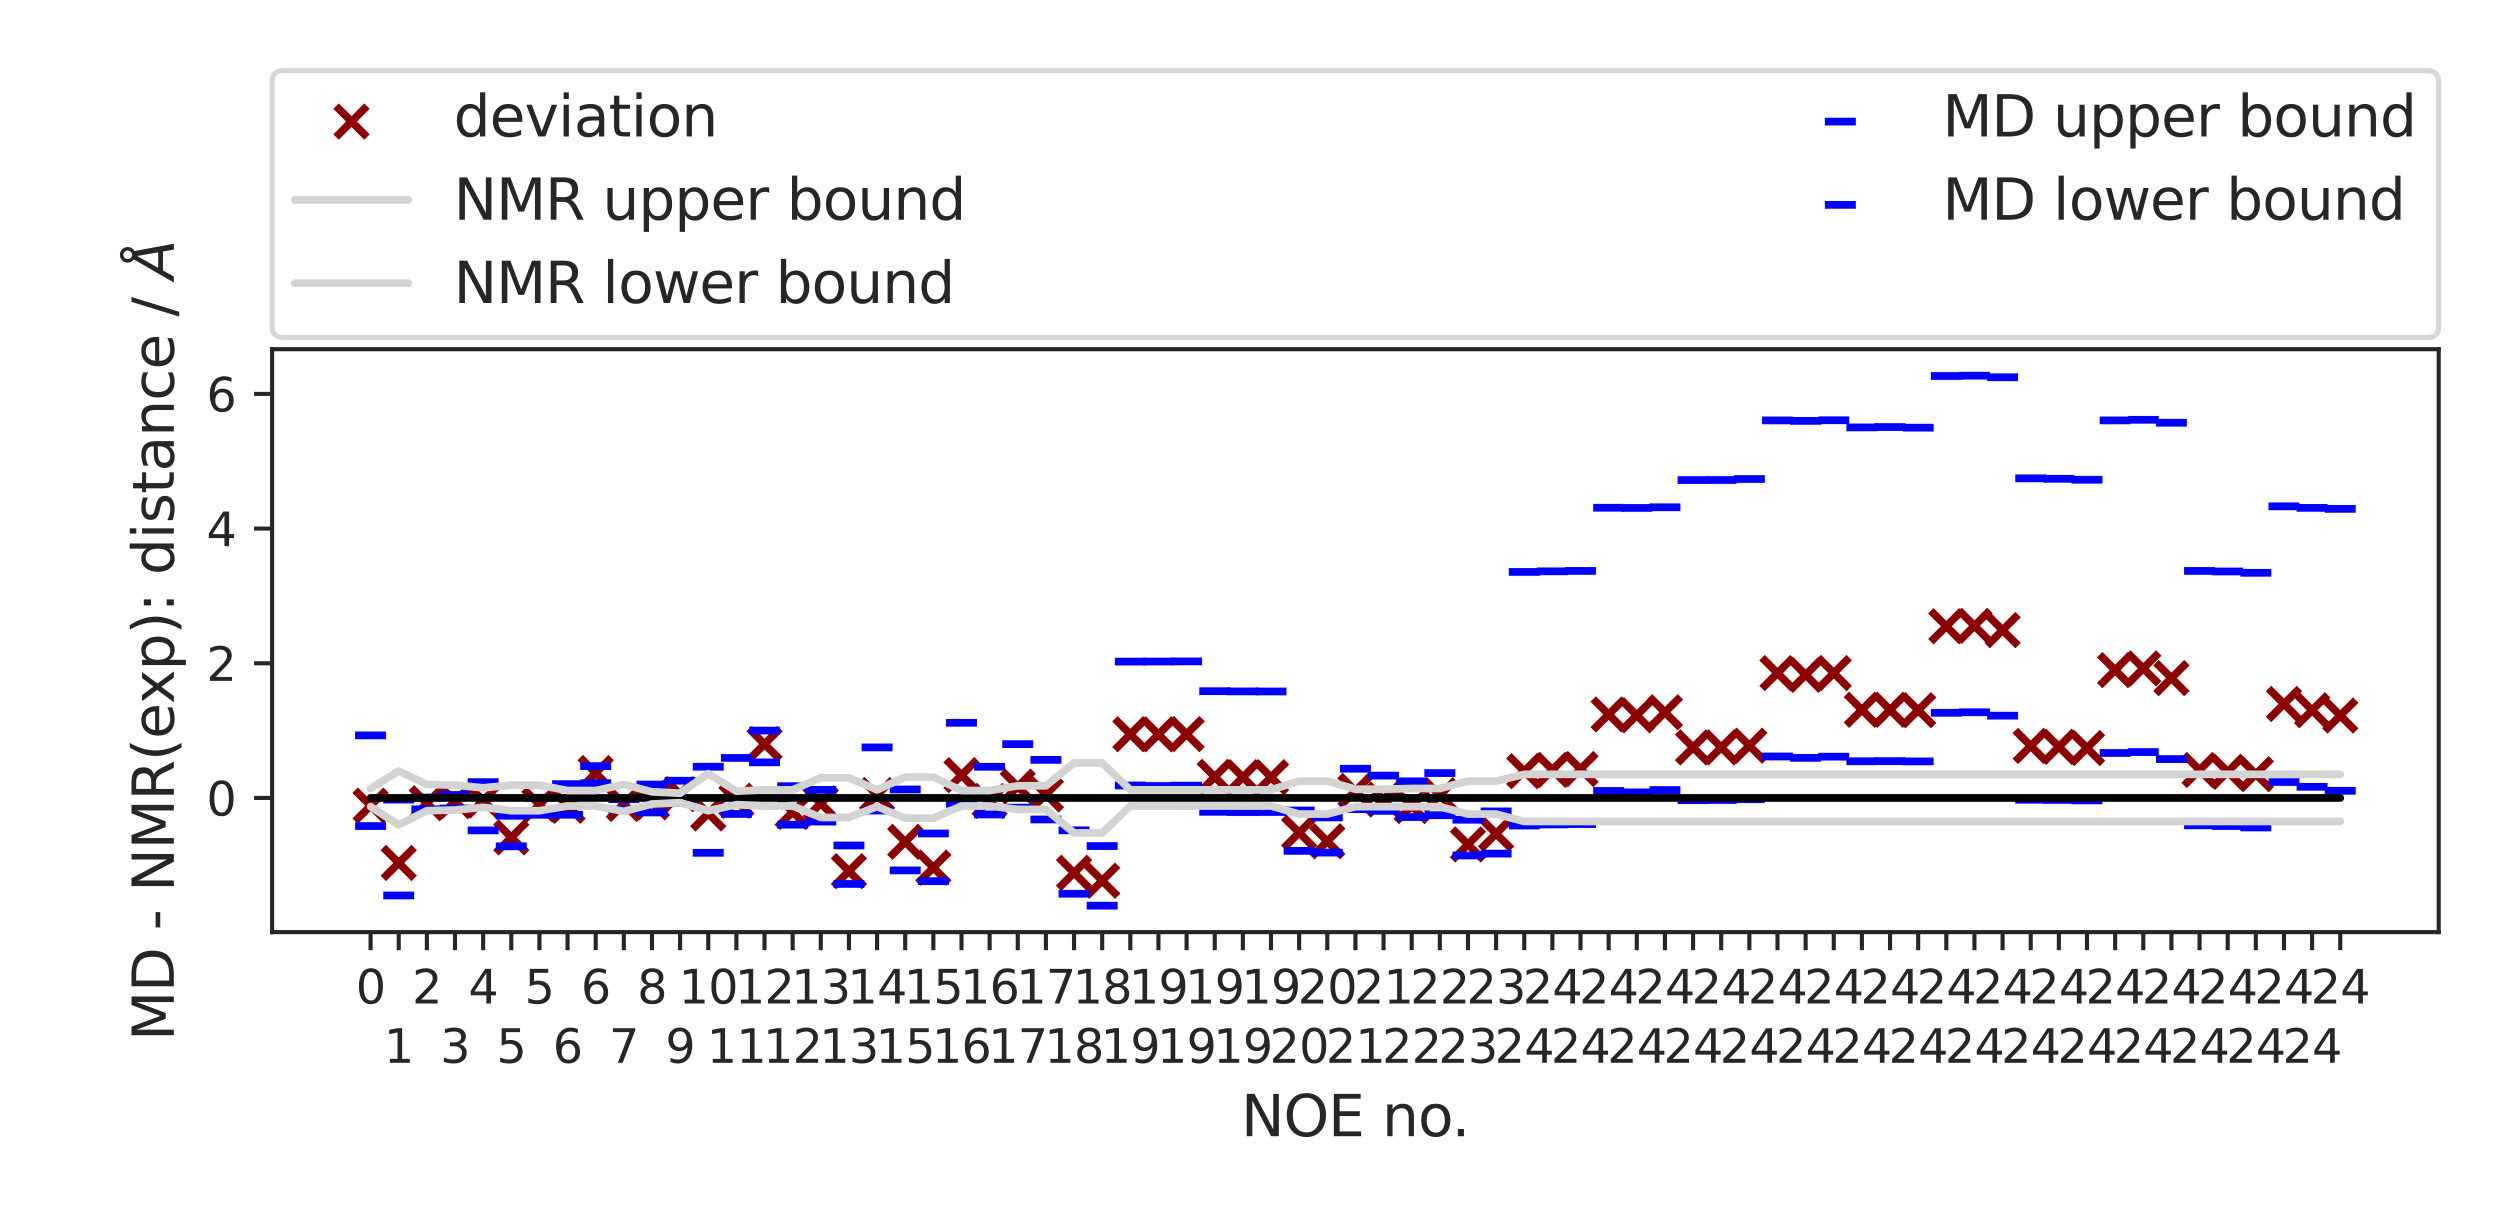 <?xml version="1.0" encoding="utf-8" standalone="no"?>
<!DOCTYPE svg PUBLIC "-//W3C//DTD SVG 1.1//EN"
  "http://www.w3.org/Graphics/SVG/1.1/DTD/svg11.dtd">
<svg xmlns:xlink="http://www.w3.org/1999/xlink" width="484.726pt" height="235.274pt" viewBox="0 0 484.726 235.274" xmlns="http://www.w3.org/2000/svg" version="1.1">
 <defs>
  <style type="text/css">*{stroke-linejoin: round; stroke-linecap: butt}</style>
 </defs>
 <g id="figure_1">
  <g id="patch_1">
   <path d="M 0 235.274 
L 484.726 235.274 
L 484.726 0 
L 0 0 
z
" style="fill: #ffffff"/>
  </g>
  <g id="axes_1">
   <g id="patch_2">
    <path d="M 52.76 180.734 
L 472.846 180.734 
L 472.846 67.703 
L 52.76 67.703 
z
" style="fill: #ffffff"/>
   </g>
   <g id="matplotlib.axis_1">
    <g id="xtick_1">
     <g id="line2d_1">
      <defs>
       <path id="mb6adbeae2b" d="M 0 0 
L 0 3.5 
" style="stroke: #262626; stroke-width: 0.8"/>
      </defs>
      <g>
       <use xlink:href="#mb6adbeae2b" x="71.855" y="180.734" style="fill: #262626; stroke: #262626; stroke-width: 0.8"/>
      </g>
     </g>
     <g id="text_1">
      <!-- 0 -->
      <g style="fill: #262626" transform="translate(68.992 194.573)scale(0.09 -0.09)">
       <defs>
        <path id="DejaVuSans-30" d="M 2034 4250 
Q 1547 4250 1301 3770 
Q 1056 3291 1056 2328 
Q 1056 1369 1301 889 
Q 1547 409 2034 409 
Q 2525 409 2770 889 
Q 3016 1369 3016 2328 
Q 3016 3291 2770 3770 
Q 2525 4250 2034 4250 
z
M 2034 4750 
Q 2819 4750 3233 4129 
Q 3647 3509 3647 2328 
Q 3647 1150 3233 529 
Q 2819 -91 2034 -91 
Q 1250 -91 836 529 
Q 422 1150 422 2328 
Q 422 3509 836 4129 
Q 1250 4750 2034 4750 
z
" transform="scale(0.016)"/>
       </defs>
       <use xlink:href="#DejaVuSans-30"/>
      </g>
     </g>
    </g>
    <g id="xtick_2">
     <g id="line2d_2">
      <g>
       <use xlink:href="#mb6adbeae2b" x="77.31" y="180.734" style="fill: #262626; stroke: #262626; stroke-width: 0.8"/>
      </g>
     </g>
     <g id="text_2">
      <!-- 1 -->
      <g style="fill: #262626" transform="translate(74.447 206.073)scale(0.09 -0.09)">
       <defs>
        <path id="DejaVuSans-31" d="M 794 531 
L 1825 531 
L 1825 4091 
L 703 3866 
L 703 4441 
L 1819 4666 
L 2450 4666 
L 2450 531 
L 3481 531 
L 3481 0 
L 794 0 
L 794 531 
z
" transform="scale(0.016)"/>
       </defs>
       <use xlink:href="#DejaVuSans-31"/>
      </g>
     </g>
    </g>
    <g id="xtick_3">
     <g id="line2d_3">
      <g>
       <use xlink:href="#mb6adbeae2b" x="82.766" y="180.734" style="fill: #262626; stroke: #262626; stroke-width: 0.8"/>
      </g>
     </g>
     <g id="text_3">
      <!-- 2 -->
      <g style="fill: #262626" transform="translate(79.903 194.573)scale(0.09 -0.09)">
       <defs>
        <path id="DejaVuSans-32" d="M 1228 531 
L 3431 531 
L 3431 0 
L 469 0 
L 469 531 
Q 828 903 1448 1529 
Q 2069 2156 2228 2338 
Q 2531 2678 2651 2914 
Q 2772 3150 2772 3378 
Q 2772 3750 2511 3984 
Q 2250 4219 1831 4219 
Q 1534 4219 1204 4116 
Q 875 4013 500 3803 
L 500 4441 
Q 881 4594 1212 4672 
Q 1544 4750 1819 4750 
Q 2544 4750 2975 4387 
Q 3406 4025 3406 3419 
Q 3406 3131 3298 2873 
Q 3191 2616 2906 2266 
Q 2828 2175 2409 1742 
Q 1991 1309 1228 531 
z
" transform="scale(0.016)"/>
       </defs>
       <use xlink:href="#DejaVuSans-32"/>
      </g>
     </g>
    </g>
    <g id="xtick_4">
     <g id="line2d_4">
      <g>
       <use xlink:href="#mb6adbeae2b" x="88.222" y="180.734" style="fill: #262626; stroke: #262626; stroke-width: 0.8"/>
      </g>
     </g>
     <g id="text_4">
      <!-- 3 -->
      <g style="fill: #262626" transform="translate(85.359 206.073)scale(0.09 -0.09)">
       <defs>
        <path id="DejaVuSans-33" d="M 2597 2516 
Q 3050 2419 3304 2112 
Q 3559 1806 3559 1356 
Q 3559 666 3084 287 
Q 2609 -91 1734 -91 
Q 1441 -91 1130 -33 
Q 819 25 488 141 
L 488 750 
Q 750 597 1062 519 
Q 1375 441 1716 441 
Q 2309 441 2620 675 
Q 2931 909 2931 1356 
Q 2931 1769 2642 2001 
Q 2353 2234 1838 2234 
L 1294 2234 
L 1294 2753 
L 1863 2753 
Q 2328 2753 2575 2939 
Q 2822 3125 2822 3475 
Q 2822 3834 2567 4026 
Q 2313 4219 1838 4219 
Q 1578 4219 1281 4162 
Q 984 4106 628 3988 
L 628 4550 
Q 988 4650 1302 4700 
Q 1616 4750 1894 4750 
Q 2613 4750 3031 4423 
Q 3450 4097 3450 3541 
Q 3450 3153 3228 2886 
Q 3006 2619 2597 2516 
z
" transform="scale(0.016)"/>
       </defs>
       <use xlink:href="#DejaVuSans-33"/>
      </g>
     </g>
    </g>
    <g id="xtick_5">
     <g id="line2d_5">
      <g>
       <use xlink:href="#mb6adbeae2b" x="93.677" y="180.734" style="fill: #262626; stroke: #262626; stroke-width: 0.8"/>
      </g>
     </g>
     <g id="text_5">
      <!-- 4 -->
      <g style="fill: #262626" transform="translate(90.814 194.573)scale(0.09 -0.09)">
       <defs>
        <path id="DejaVuSans-34" d="M 2419 4116 
L 825 1625 
L 2419 1625 
L 2419 4116 
z
M 2253 4666 
L 3047 4666 
L 3047 1625 
L 3713 1625 
L 3713 1100 
L 3047 1100 
L 3047 0 
L 2419 0 
L 2419 1100 
L 313 1100 
L 313 1709 
L 2253 4666 
z
" transform="scale(0.016)"/>
       </defs>
       <use xlink:href="#DejaVuSans-34"/>
      </g>
     </g>
    </g>
    <g id="xtick_6">
     <g id="line2d_6">
      <g>
       <use xlink:href="#mb6adbeae2b" x="99.133" y="180.734" style="fill: #262626; stroke: #262626; stroke-width: 0.8"/>
      </g>
     </g>
     <g id="text_6">
      <!-- 5 -->
      <g style="fill: #262626" transform="translate(96.27 206.073)scale(0.09 -0.09)">
       <defs>
        <path id="DejaVuSans-35" d="M 691 4666 
L 3169 4666 
L 3169 4134 
L 1269 4134 
L 1269 2991 
Q 1406 3038 1543 3061 
Q 1681 3084 1819 3084 
Q 2600 3084 3056 2656 
Q 3513 2228 3513 1497 
Q 3513 744 3044 326 
Q 2575 -91 1722 -91 
Q 1428 -91 1123 -41 
Q 819 9 494 109 
L 494 744 
Q 775 591 1075 516 
Q 1375 441 1709 441 
Q 2250 441 2565 725 
Q 2881 1009 2881 1497 
Q 2881 1984 2565 2268 
Q 2250 2553 1709 2553 
Q 1456 2553 1204 2497 
Q 953 2441 691 2322 
L 691 4666 
z
" transform="scale(0.016)"/>
       </defs>
       <use xlink:href="#DejaVuSans-35"/>
      </g>
     </g>
    </g>
    <g id="xtick_7">
     <g id="line2d_7">
      <g>
       <use xlink:href="#mb6adbeae2b" x="104.589" y="180.734" style="fill: #262626; stroke: #262626; stroke-width: 0.8"/>
      </g>
     </g>
     <g id="text_7">
      <!-- 5 -->
      <g style="fill: #262626" transform="translate(101.726 194.573)scale(0.09 -0.09)">
       <use xlink:href="#DejaVuSans-35"/>
      </g>
     </g>
    </g>
    <g id="xtick_8">
     <g id="line2d_8">
      <g>
       <use xlink:href="#mb6adbeae2b" x="110.044" y="180.734" style="fill: #262626; stroke: #262626; stroke-width: 0.8"/>
      </g>
     </g>
     <g id="text_8">
      <!-- 6 -->
      <g style="fill: #262626" transform="translate(107.181 206.073)scale(0.09 -0.09)">
       <defs>
        <path id="DejaVuSans-36" d="M 2113 2584 
Q 1688 2584 1439 2293 
Q 1191 2003 1191 1497 
Q 1191 994 1439 701 
Q 1688 409 2113 409 
Q 2538 409 2786 701 
Q 3034 994 3034 1497 
Q 3034 2003 2786 2293 
Q 2538 2584 2113 2584 
z
M 3366 4563 
L 3366 3988 
Q 3128 4100 2886 4159 
Q 2644 4219 2406 4219 
Q 1781 4219 1451 3797 
Q 1122 3375 1075 2522 
Q 1259 2794 1537 2939 
Q 1816 3084 2150 3084 
Q 2853 3084 3261 2657 
Q 3669 2231 3669 1497 
Q 3669 778 3244 343 
Q 2819 -91 2113 -91 
Q 1303 -91 875 529 
Q 447 1150 447 2328 
Q 447 3434 972 4092 
Q 1497 4750 2381 4750 
Q 2619 4750 2861 4703 
Q 3103 4656 3366 4563 
z
" transform="scale(0.016)"/>
       </defs>
       <use xlink:href="#DejaVuSans-36"/>
      </g>
     </g>
    </g>
    <g id="xtick_9">
     <g id="line2d_9">
      <g>
       <use xlink:href="#mb6adbeae2b" x="115.5" y="180.734" style="fill: #262626; stroke: #262626; stroke-width: 0.8"/>
      </g>
     </g>
     <g id="text_9">
      <!-- 6 -->
      <g style="fill: #262626" transform="translate(112.637 194.573)scale(0.09 -0.09)">
       <use xlink:href="#DejaVuSans-36"/>
      </g>
     </g>
    </g>
    <g id="xtick_10">
     <g id="line2d_10">
      <g>
       <use xlink:href="#mb6adbeae2b" x="120.956" y="180.734" style="fill: #262626; stroke: #262626; stroke-width: 0.8"/>
      </g>
     </g>
     <g id="text_10">
      <!-- 7 -->
      <g style="fill: #262626" transform="translate(118.093 206.073)scale(0.09 -0.09)">
       <defs>
        <path id="DejaVuSans-37" d="M 525 4666 
L 3525 4666 
L 3525 4397 
L 1831 0 
L 1172 0 
L 2766 4134 
L 525 4134 
L 525 4666 
z
" transform="scale(0.016)"/>
       </defs>
       <use xlink:href="#DejaVuSans-37"/>
      </g>
     </g>
    </g>
    <g id="xtick_11">
     <g id="line2d_11">
      <g>
       <use xlink:href="#mb6adbeae2b" x="126.411" y="180.734" style="fill: #262626; stroke: #262626; stroke-width: 0.8"/>
      </g>
     </g>
     <g id="text_11">
      <!-- 8 -->
      <g style="fill: #262626" transform="translate(123.548 194.573)scale(0.09 -0.09)">
       <defs>
        <path id="DejaVuSans-38" d="M 2034 2216 
Q 1584 2216 1326 1975 
Q 1069 1734 1069 1313 
Q 1069 891 1326 650 
Q 1584 409 2034 409 
Q 2484 409 2743 651 
Q 3003 894 3003 1313 
Q 3003 1734 2745 1975 
Q 2488 2216 2034 2216 
z
M 1403 2484 
Q 997 2584 770 2862 
Q 544 3141 544 3541 
Q 544 4100 942 4425 
Q 1341 4750 2034 4750 
Q 2731 4750 3128 4425 
Q 3525 4100 3525 3541 
Q 3525 3141 3298 2862 
Q 3072 2584 2669 2484 
Q 3125 2378 3379 2068 
Q 3634 1759 3634 1313 
Q 3634 634 3220 271 
Q 2806 -91 2034 -91 
Q 1263 -91 848 271 
Q 434 634 434 1313 
Q 434 1759 690 2068 
Q 947 2378 1403 2484 
z
M 1172 3481 
Q 1172 3119 1398 2916 
Q 1625 2713 2034 2713 
Q 2441 2713 2670 2916 
Q 2900 3119 2900 3481 
Q 2900 3844 2670 4047 
Q 2441 4250 2034 4250 
Q 1625 4250 1398 4047 
Q 1172 3844 1172 3481 
z
" transform="scale(0.016)"/>
       </defs>
       <use xlink:href="#DejaVuSans-38"/>
      </g>
     </g>
    </g>
    <g id="xtick_12">
     <g id="line2d_12">
      <g>
       <use xlink:href="#mb6adbeae2b" x="131.867" y="180.734" style="fill: #262626; stroke: #262626; stroke-width: 0.8"/>
      </g>
     </g>
     <g id="text_12">
      <!-- 9 -->
      <g style="fill: #262626" transform="translate(129.004 206.073)scale(0.09 -0.09)">
       <defs>
        <path id="DejaVuSans-39" d="M 703 97 
L 703 672 
Q 941 559 1184 500 
Q 1428 441 1663 441 
Q 2288 441 2617 861 
Q 2947 1281 2994 2138 
Q 2813 1869 2534 1725 
Q 2256 1581 1919 1581 
Q 1219 1581 811 2004 
Q 403 2428 403 3163 
Q 403 3881 828 4315 
Q 1253 4750 1959 4750 
Q 2769 4750 3195 4129 
Q 3622 3509 3622 2328 
Q 3622 1225 3098 567 
Q 2575 -91 1691 -91 
Q 1453 -91 1209 -44 
Q 966 3 703 97 
z
M 1959 2075 
Q 2384 2075 2632 2365 
Q 2881 2656 2881 3163 
Q 2881 3666 2632 3958 
Q 2384 4250 1959 4250 
Q 1534 4250 1286 3958 
Q 1038 3666 1038 3163 
Q 1038 2656 1286 2365 
Q 1534 2075 1959 2075 
z
" transform="scale(0.016)"/>
       </defs>
       <use xlink:href="#DejaVuSans-39"/>
      </g>
     </g>
    </g>
    <g id="xtick_13">
     <g id="line2d_13">
      <g>
       <use xlink:href="#mb6adbeae2b" x="137.323" y="180.734" style="fill: #262626; stroke: #262626; stroke-width: 0.8"/>
      </g>
     </g>
     <g id="text_13">
      <!-- 10 -->
      <g style="fill: #262626" transform="translate(131.596 194.573)scale(0.09 -0.09)">
       <use xlink:href="#DejaVuSans-31"/>
       <use xlink:href="#DejaVuSans-30" x="63.623"/>
      </g>
     </g>
    </g>
    <g id="xtick_14">
     <g id="line2d_14">
      <g>
       <use xlink:href="#mb6adbeae2b" x="142.778" y="180.734" style="fill: #262626; stroke: #262626; stroke-width: 0.8"/>
      </g>
     </g>
     <g id="text_14">
      <!-- 11 -->
      <g style="fill: #262626" transform="translate(137.052 206.073)scale(0.09 -0.09)">
       <use xlink:href="#DejaVuSans-31"/>
       <use xlink:href="#DejaVuSans-31" x="63.623"/>
      </g>
     </g>
    </g>
    <g id="xtick_15">
     <g id="line2d_15">
      <g>
       <use xlink:href="#mb6adbeae2b" x="148.234" y="180.734" style="fill: #262626; stroke: #262626; stroke-width: 0.8"/>
      </g>
     </g>
     <g id="text_15">
      <!-- 12 -->
      <g style="fill: #262626" transform="translate(142.508 194.573)scale(0.09 -0.09)">
       <use xlink:href="#DejaVuSans-31"/>
       <use xlink:href="#DejaVuSans-32" x="63.623"/>
      </g>
     </g>
    </g>
    <g id="xtick_16">
     <g id="line2d_16">
      <g>
       <use xlink:href="#mb6adbeae2b" x="153.69" y="180.734" style="fill: #262626; stroke: #262626; stroke-width: 0.8"/>
      </g>
     </g>
     <g id="text_16">
      <!-- 12 -->
      <g style="fill: #262626" transform="translate(147.963 206.073)scale(0.09 -0.09)">
       <use xlink:href="#DejaVuSans-31"/>
       <use xlink:href="#DejaVuSans-32" x="63.623"/>
      </g>
     </g>
    </g>
    <g id="xtick_17">
     <g id="line2d_17">
      <g>
       <use xlink:href="#mb6adbeae2b" x="159.145" y="180.734" style="fill: #262626; stroke: #262626; stroke-width: 0.8"/>
      </g>
     </g>
     <g id="text_17">
      <!-- 13 -->
      <g style="fill: #262626" transform="translate(153.419 194.573)scale(0.09 -0.09)">
       <use xlink:href="#DejaVuSans-31"/>
       <use xlink:href="#DejaVuSans-33" x="63.623"/>
      </g>
     </g>
    </g>
    <g id="xtick_18">
     <g id="line2d_18">
      <g>
       <use xlink:href="#mb6adbeae2b" x="164.601" y="180.734" style="fill: #262626; stroke: #262626; stroke-width: 0.8"/>
      </g>
     </g>
     <g id="text_18">
      <!-- 13 -->
      <g style="fill: #262626" transform="translate(158.875 206.073)scale(0.09 -0.09)">
       <use xlink:href="#DejaVuSans-31"/>
       <use xlink:href="#DejaVuSans-33" x="63.623"/>
      </g>
     </g>
    </g>
    <g id="xtick_19">
     <g id="line2d_19">
      <g>
       <use xlink:href="#mb6adbeae2b" x="170.057" y="180.734" style="fill: #262626; stroke: #262626; stroke-width: 0.8"/>
      </g>
     </g>
     <g id="text_19">
      <!-- 14 -->
      <g style="fill: #262626" transform="translate(164.33 194.573)scale(0.09 -0.09)">
       <use xlink:href="#DejaVuSans-31"/>
       <use xlink:href="#DejaVuSans-34" x="63.623"/>
      </g>
     </g>
    </g>
    <g id="xtick_20">
     <g id="line2d_20">
      <g>
       <use xlink:href="#mb6adbeae2b" x="175.512" y="180.734" style="fill: #262626; stroke: #262626; stroke-width: 0.8"/>
      </g>
     </g>
     <g id="text_20">
      <!-- 15 -->
      <g style="fill: #262626" transform="translate(169.786 206.073)scale(0.09 -0.09)">
       <use xlink:href="#DejaVuSans-31"/>
       <use xlink:href="#DejaVuSans-35" x="63.623"/>
      </g>
     </g>
    </g>
    <g id="xtick_21">
     <g id="line2d_21">
      <g>
       <use xlink:href="#mb6adbeae2b" x="180.968" y="180.734" style="fill: #262626; stroke: #262626; stroke-width: 0.8"/>
      </g>
     </g>
     <g id="text_21">
      <!-- 15 -->
      <g style="fill: #262626" transform="translate(175.242 194.573)scale(0.09 -0.09)">
       <use xlink:href="#DejaVuSans-31"/>
       <use xlink:href="#DejaVuSans-35" x="63.623"/>
      </g>
     </g>
    </g>
    <g id="xtick_22">
     <g id="line2d_22">
      <g>
       <use xlink:href="#mb6adbeae2b" x="186.424" y="180.734" style="fill: #262626; stroke: #262626; stroke-width: 0.8"/>
      </g>
     </g>
     <g id="text_22">
      <!-- 16 -->
      <g style="fill: #262626" transform="translate(180.697 206.073)scale(0.09 -0.09)">
       <use xlink:href="#DejaVuSans-31"/>
       <use xlink:href="#DejaVuSans-36" x="63.623"/>
      </g>
     </g>
    </g>
    <g id="xtick_23">
     <g id="line2d_23">
      <g>
       <use xlink:href="#mb6adbeae2b" x="191.879" y="180.734" style="fill: #262626; stroke: #262626; stroke-width: 0.8"/>
      </g>
     </g>
     <g id="text_23">
      <!-- 16 -->
      <g style="fill: #262626" transform="translate(186.153 194.573)scale(0.09 -0.09)">
       <use xlink:href="#DejaVuSans-31"/>
       <use xlink:href="#DejaVuSans-36" x="63.623"/>
      </g>
     </g>
    </g>
    <g id="xtick_24">
     <g id="line2d_24">
      <g>
       <use xlink:href="#mb6adbeae2b" x="197.335" y="180.734" style="fill: #262626; stroke: #262626; stroke-width: 0.8"/>
      </g>
     </g>
     <g id="text_24">
      <!-- 17 -->
      <g style="fill: #262626" transform="translate(191.609 206.073)scale(0.09 -0.09)">
       <use xlink:href="#DejaVuSans-31"/>
       <use xlink:href="#DejaVuSans-37" x="63.623"/>
      </g>
     </g>
    </g>
    <g id="xtick_25">
     <g id="line2d_25">
      <g>
       <use xlink:href="#mb6adbeae2b" x="202.791" y="180.734" style="fill: #262626; stroke: #262626; stroke-width: 0.8"/>
      </g>
     </g>
     <g id="text_25">
      <!-- 17 -->
      <g style="fill: #262626" transform="translate(197.064 194.573)scale(0.09 -0.09)">
       <use xlink:href="#DejaVuSans-31"/>
       <use xlink:href="#DejaVuSans-37" x="63.623"/>
      </g>
     </g>
    </g>
    <g id="xtick_26">
     <g id="line2d_26">
      <g>
       <use xlink:href="#mb6adbeae2b" x="208.246" y="180.734" style="fill: #262626; stroke: #262626; stroke-width: 0.8"/>
      </g>
     </g>
     <g id="text_26">
      <!-- 18 -->
      <g style="fill: #262626" transform="translate(202.52 206.073)scale(0.09 -0.09)">
       <use xlink:href="#DejaVuSans-31"/>
       <use xlink:href="#DejaVuSans-38" x="63.623"/>
      </g>
     </g>
    </g>
    <g id="xtick_27">
     <g id="line2d_27">
      <g>
       <use xlink:href="#mb6adbeae2b" x="213.702" y="180.734" style="fill: #262626; stroke: #262626; stroke-width: 0.8"/>
      </g>
     </g>
     <g id="text_27">
      <!-- 18 -->
      <g style="fill: #262626" transform="translate(207.976 194.573)scale(0.09 -0.09)">
       <use xlink:href="#DejaVuSans-31"/>
       <use xlink:href="#DejaVuSans-38" x="63.623"/>
      </g>
     </g>
    </g>
    <g id="xtick_28">
     <g id="line2d_28">
      <g>
       <use xlink:href="#mb6adbeae2b" x="219.158" y="180.734" style="fill: #262626; stroke: #262626; stroke-width: 0.8"/>
      </g>
     </g>
     <g id="text_28">
      <!-- 19 -->
      <g style="fill: #262626" transform="translate(213.431 206.073)scale(0.09 -0.09)">
       <use xlink:href="#DejaVuSans-31"/>
       <use xlink:href="#DejaVuSans-39" x="63.623"/>
      </g>
     </g>
    </g>
    <g id="xtick_29">
     <g id="line2d_29">
      <g>
       <use xlink:href="#mb6adbeae2b" x="224.613" y="180.734" style="fill: #262626; stroke: #262626; stroke-width: 0.8"/>
      </g>
     </g>
     <g id="text_29">
      <!-- 19 -->
      <g style="fill: #262626" transform="translate(218.887 194.573)scale(0.09 -0.09)">
       <use xlink:href="#DejaVuSans-31"/>
       <use xlink:href="#DejaVuSans-39" x="63.623"/>
      </g>
     </g>
    </g>
    <g id="xtick_30">
     <g id="line2d_30">
      <g>
       <use xlink:href="#mb6adbeae2b" x="230.069" y="180.734" style="fill: #262626; stroke: #262626; stroke-width: 0.8"/>
      </g>
     </g>
     <g id="text_30">
      <!-- 19 -->
      <g style="fill: #262626" transform="translate(224.343 206.073)scale(0.09 -0.09)">
       <use xlink:href="#DejaVuSans-31"/>
       <use xlink:href="#DejaVuSans-39" x="63.623"/>
      </g>
     </g>
    </g>
    <g id="xtick_31">
     <g id="line2d_31">
      <g>
       <use xlink:href="#mb6adbeae2b" x="235.525" y="180.734" style="fill: #262626; stroke: #262626; stroke-width: 0.8"/>
      </g>
     </g>
     <g id="text_31">
      <!-- 19 -->
      <g style="fill: #262626" transform="translate(229.798 194.573)scale(0.09 -0.09)">
       <use xlink:href="#DejaVuSans-31"/>
       <use xlink:href="#DejaVuSans-39" x="63.623"/>
      </g>
     </g>
    </g>
    <g id="xtick_32">
     <g id="line2d_32">
      <g>
       <use xlink:href="#mb6adbeae2b" x="240.98" y="180.734" style="fill: #262626; stroke: #262626; stroke-width: 0.8"/>
      </g>
     </g>
     <g id="text_32">
      <!-- 19 -->
      <g style="fill: #262626" transform="translate(235.254 206.073)scale(0.09 -0.09)">
       <use xlink:href="#DejaVuSans-31"/>
       <use xlink:href="#DejaVuSans-39" x="63.623"/>
      </g>
     </g>
    </g>
    <g id="xtick_33">
     <g id="line2d_33">
      <g>
       <use xlink:href="#mb6adbeae2b" x="246.436" y="180.734" style="fill: #262626; stroke: #262626; stroke-width: 0.8"/>
      </g>
     </g>
     <g id="text_33">
      <!-- 19 -->
      <g style="fill: #262626" transform="translate(240.71 194.573)scale(0.09 -0.09)">
       <use xlink:href="#DejaVuSans-31"/>
       <use xlink:href="#DejaVuSans-39" x="63.623"/>
      </g>
     </g>
    </g>
    <g id="xtick_34">
     <g id="line2d_34">
      <g>
       <use xlink:href="#mb6adbeae2b" x="251.891" y="180.734" style="fill: #262626; stroke: #262626; stroke-width: 0.8"/>
      </g>
     </g>
     <g id="text_34">
      <!-- 20 -->
      <g style="fill: #262626" transform="translate(246.165 206.073)scale(0.09 -0.09)">
       <use xlink:href="#DejaVuSans-32"/>
       <use xlink:href="#DejaVuSans-30" x="63.623"/>
      </g>
     </g>
    </g>
    <g id="xtick_35">
     <g id="line2d_35">
      <g>
       <use xlink:href="#mb6adbeae2b" x="257.347" y="180.734" style="fill: #262626; stroke: #262626; stroke-width: 0.8"/>
      </g>
     </g>
     <g id="text_35">
      <!-- 20 -->
      <g style="fill: #262626" transform="translate(251.621 194.573)scale(0.09 -0.09)">
       <use xlink:href="#DejaVuSans-32"/>
       <use xlink:href="#DejaVuSans-30" x="63.623"/>
      </g>
     </g>
    </g>
    <g id="xtick_36">
     <g id="line2d_36">
      <g>
       <use xlink:href="#mb6adbeae2b" x="262.803" y="180.734" style="fill: #262626; stroke: #262626; stroke-width: 0.8"/>
      </g>
     </g>
     <g id="text_36">
      <!-- 21 -->
      <g style="fill: #262626" transform="translate(257.077 206.073)scale(0.09 -0.09)">
       <use xlink:href="#DejaVuSans-32"/>
       <use xlink:href="#DejaVuSans-31" x="63.623"/>
      </g>
     </g>
    </g>
    <g id="xtick_37">
     <g id="line2d_37">
      <g>
       <use xlink:href="#mb6adbeae2b" x="268.258" y="180.734" style="fill: #262626; stroke: #262626; stroke-width: 0.8"/>
      </g>
     </g>
     <g id="text_37">
      <!-- 21 -->
      <g style="fill: #262626" transform="translate(262.532 194.573)scale(0.09 -0.09)">
       <use xlink:href="#DejaVuSans-32"/>
       <use xlink:href="#DejaVuSans-31" x="63.623"/>
      </g>
     </g>
    </g>
    <g id="xtick_38">
     <g id="line2d_38">
      <g>
       <use xlink:href="#mb6adbeae2b" x="273.714" y="180.734" style="fill: #262626; stroke: #262626; stroke-width: 0.8"/>
      </g>
     </g>
     <g id="text_38">
      <!-- 22 -->
      <g style="fill: #262626" transform="translate(267.988 206.073)scale(0.09 -0.09)">
       <use xlink:href="#DejaVuSans-32"/>
       <use xlink:href="#DejaVuSans-32" x="63.623"/>
      </g>
     </g>
    </g>
    <g id="xtick_39">
     <g id="line2d_39">
      <g>
       <use xlink:href="#mb6adbeae2b" x="279.17" y="180.734" style="fill: #262626; stroke: #262626; stroke-width: 0.8"/>
      </g>
     </g>
     <g id="text_39">
      <!-- 22 -->
      <g style="fill: #262626" transform="translate(273.444 194.573)scale(0.09 -0.09)">
       <use xlink:href="#DejaVuSans-32"/>
       <use xlink:href="#DejaVuSans-32" x="63.623"/>
      </g>
     </g>
    </g>
    <g id="xtick_40">
     <g id="line2d_40">
      <g>
       <use xlink:href="#mb6adbeae2b" x="284.625" y="180.734" style="fill: #262626; stroke: #262626; stroke-width: 0.8"/>
      </g>
     </g>
     <g id="text_40">
      <!-- 23 -->
      <g style="fill: #262626" transform="translate(278.899 206.073)scale(0.09 -0.09)">
       <use xlink:href="#DejaVuSans-32"/>
       <use xlink:href="#DejaVuSans-33" x="63.623"/>
      </g>
     </g>
    </g>
    <g id="xtick_41">
     <g id="line2d_41">
      <g>
       <use xlink:href="#mb6adbeae2b" x="290.081" y="180.734" style="fill: #262626; stroke: #262626; stroke-width: 0.8"/>
      </g>
     </g>
     <g id="text_41">
      <!-- 23 -->
      <g style="fill: #262626" transform="translate(284.355 194.573)scale(0.09 -0.09)">
       <use xlink:href="#DejaVuSans-32"/>
       <use xlink:href="#DejaVuSans-33" x="63.623"/>
      </g>
     </g>
    </g>
    <g id="xtick_42">
     <g id="line2d_42">
      <g>
       <use xlink:href="#mb6adbeae2b" x="295.537" y="180.734" style="fill: #262626; stroke: #262626; stroke-width: 0.8"/>
      </g>
     </g>
     <g id="text_42">
      <!-- 24 -->
      <g style="fill: #262626" transform="translate(289.81 206.073)scale(0.09 -0.09)">
       <use xlink:href="#DejaVuSans-32"/>
       <use xlink:href="#DejaVuSans-34" x="63.623"/>
      </g>
     </g>
    </g>
    <g id="xtick_43">
     <g id="line2d_43">
      <g>
       <use xlink:href="#mb6adbeae2b" x="300.992" y="180.734" style="fill: #262626; stroke: #262626; stroke-width: 0.8"/>
      </g>
     </g>
     <g id="text_43">
      <!-- 24 -->
      <g style="fill: #262626" transform="translate(295.266 194.573)scale(0.09 -0.09)">
       <use xlink:href="#DejaVuSans-32"/>
       <use xlink:href="#DejaVuSans-34" x="63.623"/>
      </g>
     </g>
    </g>
    <g id="xtick_44">
     <g id="line2d_44">
      <g>
       <use xlink:href="#mb6adbeae2b" x="306.448" y="180.734" style="fill: #262626; stroke: #262626; stroke-width: 0.8"/>
      </g>
     </g>
     <g id="text_44">
      <!-- 24 -->
      <g style="fill: #262626" transform="translate(300.722 206.073)scale(0.09 -0.09)">
       <use xlink:href="#DejaVuSans-32"/>
       <use xlink:href="#DejaVuSans-34" x="63.623"/>
      </g>
     </g>
    </g>
    <g id="xtick_45">
     <g id="line2d_45">
      <g>
       <use xlink:href="#mb6adbeae2b" x="311.904" y="180.734" style="fill: #262626; stroke: #262626; stroke-width: 0.8"/>
      </g>
     </g>
     <g id="text_45">
      <!-- 24 -->
      <g style="fill: #262626" transform="translate(306.177 194.573)scale(0.09 -0.09)">
       <use xlink:href="#DejaVuSans-32"/>
       <use xlink:href="#DejaVuSans-34" x="63.623"/>
      </g>
     </g>
    </g>
    <g id="xtick_46">
     <g id="line2d_46">
      <g>
       <use xlink:href="#mb6adbeae2b" x="317.359" y="180.734" style="fill: #262626; stroke: #262626; stroke-width: 0.8"/>
      </g>
     </g>
     <g id="text_46">
      <!-- 24 -->
      <g style="fill: #262626" transform="translate(311.633 206.073)scale(0.09 -0.09)">
       <use xlink:href="#DejaVuSans-32"/>
       <use xlink:href="#DejaVuSans-34" x="63.623"/>
      </g>
     </g>
    </g>
    <g id="xtick_47">
     <g id="line2d_47">
      <g>
       <use xlink:href="#mb6adbeae2b" x="322.815" y="180.734" style="fill: #262626; stroke: #262626; stroke-width: 0.8"/>
      </g>
     </g>
     <g id="text_47">
      <!-- 24 -->
      <g style="fill: #262626" transform="translate(317.089 194.573)scale(0.09 -0.09)">
       <use xlink:href="#DejaVuSans-32"/>
       <use xlink:href="#DejaVuSans-34" x="63.623"/>
      </g>
     </g>
    </g>
    <g id="xtick_48">
     <g id="line2d_48">
      <g>
       <use xlink:href="#mb6adbeae2b" x="328.271" y="180.734" style="fill: #262626; stroke: #262626; stroke-width: 0.8"/>
      </g>
     </g>
     <g id="text_48">
      <!-- 24 -->
      <g style="fill: #262626" transform="translate(322.544 206.073)scale(0.09 -0.09)">
       <use xlink:href="#DejaVuSans-32"/>
       <use xlink:href="#DejaVuSans-34" x="63.623"/>
      </g>
     </g>
    </g>
    <g id="xtick_49">
     <g id="line2d_49">
      <g>
       <use xlink:href="#mb6adbeae2b" x="333.726" y="180.734" style="fill: #262626; stroke: #262626; stroke-width: 0.8"/>
      </g>
     </g>
     <g id="text_49">
      <!-- 24 -->
      <g style="fill: #262626" transform="translate(328 194.573)scale(0.09 -0.09)">
       <use xlink:href="#DejaVuSans-32"/>
       <use xlink:href="#DejaVuSans-34" x="63.623"/>
      </g>
     </g>
    </g>
    <g id="xtick_50">
     <g id="line2d_50">
      <g>
       <use xlink:href="#mb6adbeae2b" x="339.182" y="180.734" style="fill: #262626; stroke: #262626; stroke-width: 0.8"/>
      </g>
     </g>
     <g id="text_50">
      <!-- 24 -->
      <g style="fill: #262626" transform="translate(333.456 206.073)scale(0.09 -0.09)">
       <use xlink:href="#DejaVuSans-32"/>
       <use xlink:href="#DejaVuSans-34" x="63.623"/>
      </g>
     </g>
    </g>
    <g id="xtick_51">
     <g id="line2d_51">
      <g>
       <use xlink:href="#mb6adbeae2b" x="344.638" y="180.734" style="fill: #262626; stroke: #262626; stroke-width: 0.8"/>
      </g>
     </g>
     <g id="text_51">
      <!-- 24 -->
      <g style="fill: #262626" transform="translate(338.911 194.573)scale(0.09 -0.09)">
       <use xlink:href="#DejaVuSans-32"/>
       <use xlink:href="#DejaVuSans-34" x="63.623"/>
      </g>
     </g>
    </g>
    <g id="xtick_52">
     <g id="line2d_52">
      <g>
       <use xlink:href="#mb6adbeae2b" x="350.093" y="180.734" style="fill: #262626; stroke: #262626; stroke-width: 0.8"/>
      </g>
     </g>
     <g id="text_52">
      <!-- 24 -->
      <g style="fill: #262626" transform="translate(344.367 206.073)scale(0.09 -0.09)">
       <use xlink:href="#DejaVuSans-32"/>
       <use xlink:href="#DejaVuSans-34" x="63.623"/>
      </g>
     </g>
    </g>
    <g id="xtick_53">
     <g id="line2d_53">
      <g>
       <use xlink:href="#mb6adbeae2b" x="355.549" y="180.734" style="fill: #262626; stroke: #262626; stroke-width: 0.8"/>
      </g>
     </g>
     <g id="text_53">
      <!-- 24 -->
      <g style="fill: #262626" transform="translate(349.823 194.573)scale(0.09 -0.09)">
       <use xlink:href="#DejaVuSans-32"/>
       <use xlink:href="#DejaVuSans-34" x="63.623"/>
      </g>
     </g>
    </g>
    <g id="xtick_54">
     <g id="line2d_54">
      <g>
       <use xlink:href="#mb6adbeae2b" x="361.005" y="180.734" style="fill: #262626; stroke: #262626; stroke-width: 0.8"/>
      </g>
     </g>
     <g id="text_54">
      <!-- 24 -->
      <g style="fill: #262626" transform="translate(355.278 206.073)scale(0.09 -0.09)">
       <use xlink:href="#DejaVuSans-32"/>
       <use xlink:href="#DejaVuSans-34" x="63.623"/>
      </g>
     </g>
    </g>
    <g id="xtick_55">
     <g id="line2d_55">
      <g>
       <use xlink:href="#mb6adbeae2b" x="366.46" y="180.734" style="fill: #262626; stroke: #262626; stroke-width: 0.8"/>
      </g>
     </g>
     <g id="text_55">
      <!-- 24 -->
      <g style="fill: #262626" transform="translate(360.734 194.573)scale(0.09 -0.09)">
       <use xlink:href="#DejaVuSans-32"/>
       <use xlink:href="#DejaVuSans-34" x="63.623"/>
      </g>
     </g>
    </g>
    <g id="xtick_56">
     <g id="line2d_56">
      <g>
       <use xlink:href="#mb6adbeae2b" x="371.916" y="180.734" style="fill: #262626; stroke: #262626; stroke-width: 0.8"/>
      </g>
     </g>
     <g id="text_56">
      <!-- 24 -->
      <g style="fill: #262626" transform="translate(366.19 206.073)scale(0.09 -0.09)">
       <use xlink:href="#DejaVuSans-32"/>
       <use xlink:href="#DejaVuSans-34" x="63.623"/>
      </g>
     </g>
    </g>
    <g id="xtick_57">
     <g id="line2d_57">
      <g>
       <use xlink:href="#mb6adbeae2b" x="377.372" y="180.734" style="fill: #262626; stroke: #262626; stroke-width: 0.8"/>
      </g>
     </g>
     <g id="text_57">
      <!-- 24 -->
      <g style="fill: #262626" transform="translate(371.645 194.573)scale(0.09 -0.09)">
       <use xlink:href="#DejaVuSans-32"/>
       <use xlink:href="#DejaVuSans-34" x="63.623"/>
      </g>
     </g>
    </g>
    <g id="xtick_58">
     <g id="line2d_58">
      <g>
       <use xlink:href="#mb6adbeae2b" x="382.827" y="180.734" style="fill: #262626; stroke: #262626; stroke-width: 0.8"/>
      </g>
     </g>
     <g id="text_58">
      <!-- 24 -->
      <g style="fill: #262626" transform="translate(377.101 206.073)scale(0.09 -0.09)">
       <use xlink:href="#DejaVuSans-32"/>
       <use xlink:href="#DejaVuSans-34" x="63.623"/>
      </g>
     </g>
    </g>
    <g id="xtick_59">
     <g id="line2d_59">
      <g>
       <use xlink:href="#mb6adbeae2b" x="388.283" y="180.734" style="fill: #262626; stroke: #262626; stroke-width: 0.8"/>
      </g>
     </g>
     <g id="text_59">
      <!-- 24 -->
      <g style="fill: #262626" transform="translate(382.557 194.573)scale(0.09 -0.09)">
       <use xlink:href="#DejaVuSans-32"/>
       <use xlink:href="#DejaVuSans-34" x="63.623"/>
      </g>
     </g>
    </g>
    <g id="xtick_60">
     <g id="line2d_60">
      <g>
       <use xlink:href="#mb6adbeae2b" x="393.739" y="180.734" style="fill: #262626; stroke: #262626; stroke-width: 0.8"/>
      </g>
     </g>
     <g id="text_60">
      <!-- 24 -->
      <g style="fill: #262626" transform="translate(388.012 206.073)scale(0.09 -0.09)">
       <use xlink:href="#DejaVuSans-32"/>
       <use xlink:href="#DejaVuSans-34" x="63.623"/>
      </g>
     </g>
    </g>
    <g id="xtick_61">
     <g id="line2d_61">
      <g>
       <use xlink:href="#mb6adbeae2b" x="399.194" y="180.734" style="fill: #262626; stroke: #262626; stroke-width: 0.8"/>
      </g>
     </g>
     <g id="text_61">
      <!-- 24 -->
      <g style="fill: #262626" transform="translate(393.468 194.573)scale(0.09 -0.09)">
       <use xlink:href="#DejaVuSans-32"/>
       <use xlink:href="#DejaVuSans-34" x="63.623"/>
      </g>
     </g>
    </g>
    <g id="xtick_62">
     <g id="line2d_62">
      <g>
       <use xlink:href="#mb6adbeae2b" x="404.65" y="180.734" style="fill: #262626; stroke: #262626; stroke-width: 0.8"/>
      </g>
     </g>
     <g id="text_62">
      <!-- 24 -->
      <g style="fill: #262626" transform="translate(398.924 206.073)scale(0.09 -0.09)">
       <use xlink:href="#DejaVuSans-32"/>
       <use xlink:href="#DejaVuSans-34" x="63.623"/>
      </g>
     </g>
    </g>
    <g id="xtick_63">
     <g id="line2d_63">
      <g>
       <use xlink:href="#mb6adbeae2b" x="410.106" y="180.734" style="fill: #262626; stroke: #262626; stroke-width: 0.8"/>
      </g>
     </g>
     <g id="text_63">
      <!-- 24 -->
      <g style="fill: #262626" transform="translate(404.379 194.573)scale(0.09 -0.09)">
       <use xlink:href="#DejaVuSans-32"/>
       <use xlink:href="#DejaVuSans-34" x="63.623"/>
      </g>
     </g>
    </g>
    <g id="xtick_64">
     <g id="line2d_64">
      <g>
       <use xlink:href="#mb6adbeae2b" x="415.561" y="180.734" style="fill: #262626; stroke: #262626; stroke-width: 0.8"/>
      </g>
     </g>
     <g id="text_64">
      <!-- 24 -->
      <g style="fill: #262626" transform="translate(409.835 206.073)scale(0.09 -0.09)">
       <use xlink:href="#DejaVuSans-32"/>
       <use xlink:href="#DejaVuSans-34" x="63.623"/>
      </g>
     </g>
    </g>
    <g id="xtick_65">
     <g id="line2d_65">
      <g>
       <use xlink:href="#mb6adbeae2b" x="421.017" y="180.734" style="fill: #262626; stroke: #262626; stroke-width: 0.8"/>
      </g>
     </g>
     <g id="text_65">
      <!-- 24 -->
      <g style="fill: #262626" transform="translate(415.291 194.573)scale(0.09 -0.09)">
       <use xlink:href="#DejaVuSans-32"/>
       <use xlink:href="#DejaVuSans-34" x="63.623"/>
      </g>
     </g>
    </g>
    <g id="xtick_66">
     <g id="line2d_66">
      <g>
       <use xlink:href="#mb6adbeae2b" x="426.473" y="180.734" style="fill: #262626; stroke: #262626; stroke-width: 0.8"/>
      </g>
     </g>
     <g id="text_66">
      <!-- 24 -->
      <g style="fill: #262626" transform="translate(420.746 206.073)scale(0.09 -0.09)">
       <use xlink:href="#DejaVuSans-32"/>
       <use xlink:href="#DejaVuSans-34" x="63.623"/>
      </g>
     </g>
    </g>
    <g id="xtick_67">
     <g id="line2d_67">
      <g>
       <use xlink:href="#mb6adbeae2b" x="431.928" y="180.734" style="fill: #262626; stroke: #262626; stroke-width: 0.8"/>
      </g>
     </g>
     <g id="text_67">
      <!-- 24 -->
      <g style="fill: #262626" transform="translate(426.202 194.573)scale(0.09 -0.09)">
       <use xlink:href="#DejaVuSans-32"/>
       <use xlink:href="#DejaVuSans-34" x="63.623"/>
      </g>
     </g>
    </g>
    <g id="xtick_68">
     <g id="line2d_68">
      <g>
       <use xlink:href="#mb6adbeae2b" x="437.384" y="180.734" style="fill: #262626; stroke: #262626; stroke-width: 0.8"/>
      </g>
     </g>
     <g id="text_68">
      <!-- 24 -->
      <g style="fill: #262626" transform="translate(431.658 206.073)scale(0.09 -0.09)">
       <use xlink:href="#DejaVuSans-32"/>
       <use xlink:href="#DejaVuSans-34" x="63.623"/>
      </g>
     </g>
    </g>
    <g id="xtick_69">
     <g id="line2d_69">
      <g>
       <use xlink:href="#mb6adbeae2b" x="442.839" y="180.734" style="fill: #262626; stroke: #262626; stroke-width: 0.8"/>
      </g>
     </g>
     <g id="text_69">
      <!-- 24 -->
      <g style="fill: #262626" transform="translate(437.113 194.573)scale(0.09 -0.09)">
       <use xlink:href="#DejaVuSans-32"/>
       <use xlink:href="#DejaVuSans-34" x="63.623"/>
      </g>
     </g>
    </g>
    <g id="xtick_70">
     <g id="line2d_70">
      <g>
       <use xlink:href="#mb6adbeae2b" x="448.295" y="180.734" style="fill: #262626; stroke: #262626; stroke-width: 0.8"/>
      </g>
     </g>
     <g id="text_70">
      <!-- 24 -->
      <g style="fill: #262626" transform="translate(442.569 206.073)scale(0.09 -0.09)">
       <use xlink:href="#DejaVuSans-32"/>
       <use xlink:href="#DejaVuSans-34" x="63.623"/>
      </g>
     </g>
    </g>
    <g id="xtick_71">
     <g id="line2d_71">
      <g>
       <use xlink:href="#mb6adbeae2b" x="453.751" y="180.734" style="fill: #262626; stroke: #262626; stroke-width: 0.8"/>
      </g>
     </g>
     <g id="text_71">
      <!-- 24 -->
      <g style="fill: #262626" transform="translate(448.025 194.573)scale(0.09 -0.09)">
       <use xlink:href="#DejaVuSans-32"/>
       <use xlink:href="#DejaVuSans-34" x="63.623"/>
      </g>
     </g>
    </g>
    <g id="text_72">
     <!-- NOE no. -->
     <g style="fill: #262626" transform="translate(240.633 220.303)scale(0.11 -0.11)">
      <defs>
       <path id="DejaVuSans-4e" d="M 628 4666 
L 1478 4666 
L 3547 763 
L 3547 4666 
L 4159 4666 
L 4159 0 
L 3309 0 
L 1241 3903 
L 1241 0 
L 628 0 
L 628 4666 
z
" transform="scale(0.016)"/>
       <path id="DejaVuSans-4f" d="M 2522 4238 
Q 1834 4238 1429 3725 
Q 1025 3213 1025 2328 
Q 1025 1447 1429 934 
Q 1834 422 2522 422 
Q 3209 422 3611 934 
Q 4013 1447 4013 2328 
Q 4013 3213 3611 3725 
Q 3209 4238 2522 4238 
z
M 2522 4750 
Q 3503 4750 4090 4092 
Q 4678 3434 4678 2328 
Q 4678 1225 4090 567 
Q 3503 -91 2522 -91 
Q 1538 -91 948 565 
Q 359 1222 359 2328 
Q 359 3434 948 4092 
Q 1538 4750 2522 4750 
z
" transform="scale(0.016)"/>
       <path id="DejaVuSans-45" d="M 628 4666 
L 3578 4666 
L 3578 4134 
L 1259 4134 
L 1259 2753 
L 3481 2753 
L 3481 2222 
L 1259 2222 
L 1259 531 
L 3634 531 
L 3634 0 
L 628 0 
L 628 4666 
z
" transform="scale(0.016)"/>
       <path id="DejaVuSans-20" transform="scale(0.016)"/>
       <path id="DejaVuSans-6e" d="M 3513 2113 
L 3513 0 
L 2938 0 
L 2938 2094 
Q 2938 2591 2744 2837 
Q 2550 3084 2163 3084 
Q 1697 3084 1428 2787 
Q 1159 2491 1159 1978 
L 1159 0 
L 581 0 
L 581 3500 
L 1159 3500 
L 1159 2956 
Q 1366 3272 1645 3428 
Q 1925 3584 2291 3584 
Q 2894 3584 3203 3211 
Q 3513 2838 3513 2113 
z
" transform="scale(0.016)"/>
       <path id="DejaVuSans-6f" d="M 1959 3097 
Q 1497 3097 1228 2736 
Q 959 2375 959 1747 
Q 959 1119 1226 758 
Q 1494 397 1959 397 
Q 2419 397 2687 759 
Q 2956 1122 2956 1747 
Q 2956 2369 2687 2733 
Q 2419 3097 1959 3097 
z
M 1959 3584 
Q 2709 3584 3137 3096 
Q 3566 2609 3566 1747 
Q 3566 888 3137 398 
Q 2709 -91 1959 -91 
Q 1206 -91 779 398 
Q 353 888 353 1747 
Q 353 2609 779 3096 
Q 1206 3584 1959 3584 
z
" transform="scale(0.016)"/>
       <path id="DejaVuSans-2e" d="M 684 794 
L 1344 794 
L 1344 0 
L 684 0 
L 684 794 
z
" transform="scale(0.016)"/>
      </defs>
      <use xlink:href="#DejaVuSans-4e"/>
      <use xlink:href="#DejaVuSans-4f" x="74.805"/>
      <use xlink:href="#DejaVuSans-45" x="153.516"/>
      <use xlink:href="#DejaVuSans-20" x="216.699"/>
      <use xlink:href="#DejaVuSans-6e" x="248.486"/>
      <use xlink:href="#DejaVuSans-6f" x="311.865"/>
      <use xlink:href="#DejaVuSans-2e" x="371.297"/>
     </g>
    </g>
   </g>
   <g id="matplotlib.axis_2">
    <g id="ytick_1">
     <g id="line2d_72">
      <defs>
       <path id="m1f8ec832fc" d="M 0 0 
L -3.5 0 
" style="stroke: #262626; stroke-width: 0.8"/>
      </defs>
      <g>
       <use xlink:href="#m1f8ec832fc" x="52.76" y="154.709" style="fill: #262626; stroke: #262626; stroke-width: 0.8"/>
      </g>
     </g>
     <g id="text_73">
      <!-- 0 -->
      <g style="fill: #262626" transform="translate(40.034 158.129)scale(0.09 -0.09)">
       <use xlink:href="#DejaVuSans-30"/>
      </g>
     </g>
    </g>
    <g id="ytick_2">
     <g id="line2d_73">
      <g>
       <use xlink:href="#m1f8ec832fc" x="52.76" y="128.597" style="fill: #262626; stroke: #262626; stroke-width: 0.8"/>
      </g>
     </g>
     <g id="text_74">
      <!-- 2 -->
      <g style="fill: #262626" transform="translate(40.034 132.017)scale(0.09 -0.09)">
       <use xlink:href="#DejaVuSans-32"/>
      </g>
     </g>
    </g>
    <g id="ytick_3">
     <g id="line2d_74">
      <g>
       <use xlink:href="#m1f8ec832fc" x="52.76" y="102.485" style="fill: #262626; stroke: #262626; stroke-width: 0.8"/>
      </g>
     </g>
     <g id="text_75">
      <!-- 4 -->
      <g style="fill: #262626" transform="translate(40.034 105.904)scale(0.09 -0.09)">
       <use xlink:href="#DejaVuSans-34"/>
      </g>
     </g>
    </g>
    <g id="ytick_4">
     <g id="line2d_75">
      <g>
       <use xlink:href="#m1f8ec832fc" x="52.76" y="76.373" style="fill: #262626; stroke: #262626; stroke-width: 0.8"/>
      </g>
     </g>
     <g id="text_76">
      <!-- 6 -->
      <g style="fill: #262626" transform="translate(40.034 79.792)scale(0.09 -0.09)">
       <use xlink:href="#DejaVuSans-36"/>
      </g>
     </g>
    </g>
    <g id="text_77">
     <!-- MD - NMR(exp): distance / $\AA$ -->
     <g style="fill: #262626" transform="translate(33.724 201.824)rotate(-90)scale(0.11 -0.11)">
      <defs>
       <path id="DejaVuSans-4d" d="M 628 4666 
L 1569 4666 
L 2759 1491 
L 3956 4666 
L 4897 4666 
L 4897 0 
L 4281 0 
L 4281 4097 
L 3078 897 
L 2444 897 
L 1241 4097 
L 1241 0 
L 628 0 
L 628 4666 
z
" transform="scale(0.016)"/>
       <path id="DejaVuSans-44" d="M 1259 4147 
L 1259 519 
L 2022 519 
Q 2988 519 3436 956 
Q 3884 1394 3884 2338 
Q 3884 3275 3436 3711 
Q 2988 4147 2022 4147 
L 1259 4147 
z
M 628 4666 
L 1925 4666 
Q 3281 4666 3915 4102 
Q 4550 3538 4550 2338 
Q 4550 1131 3912 565 
Q 3275 0 1925 0 
L 628 0 
L 628 4666 
z
" transform="scale(0.016)"/>
       <path id="DejaVuSans-2d" d="M 313 2009 
L 1997 2009 
L 1997 1497 
L 313 1497 
L 313 2009 
z
" transform="scale(0.016)"/>
       <path id="DejaVuSans-52" d="M 2841 2188 
Q 3044 2119 3236 1894 
Q 3428 1669 3622 1275 
L 4263 0 
L 3584 0 
L 2988 1197 
Q 2756 1666 2539 1819 
Q 2322 1972 1947 1972 
L 1259 1972 
L 1259 0 
L 628 0 
L 628 4666 
L 2053 4666 
Q 2853 4666 3247 4331 
Q 3641 3997 3641 3322 
Q 3641 2881 3436 2590 
Q 3231 2300 2841 2188 
z
M 1259 4147 
L 1259 2491 
L 2053 2491 
Q 2509 2491 2742 2702 
Q 2975 2913 2975 3322 
Q 2975 3731 2742 3939 
Q 2509 4147 2053 4147 
L 1259 4147 
z
" transform="scale(0.016)"/>
       <path id="DejaVuSans-28" d="M 1984 4856 
Q 1566 4138 1362 3434 
Q 1159 2731 1159 2009 
Q 1159 1288 1364 580 
Q 1569 -128 1984 -844 
L 1484 -844 
Q 1016 -109 783 600 
Q 550 1309 550 2009 
Q 550 2706 781 3412 
Q 1013 4119 1484 4856 
L 1984 4856 
z
" transform="scale(0.016)"/>
       <path id="DejaVuSans-65" d="M 3597 1894 
L 3597 1613 
L 953 1613 
Q 991 1019 1311 708 
Q 1631 397 2203 397 
Q 2534 397 2845 478 
Q 3156 559 3463 722 
L 3463 178 
Q 3153 47 2828 -22 
Q 2503 -91 2169 -91 
Q 1331 -91 842 396 
Q 353 884 353 1716 
Q 353 2575 817 3079 
Q 1281 3584 2069 3584 
Q 2775 3584 3186 3129 
Q 3597 2675 3597 1894 
z
M 3022 2063 
Q 3016 2534 2758 2815 
Q 2500 3097 2075 3097 
Q 1594 3097 1305 2825 
Q 1016 2553 972 2059 
L 3022 2063 
z
" transform="scale(0.016)"/>
       <path id="DejaVuSans-78" d="M 3513 3500 
L 2247 1797 
L 3578 0 
L 2900 0 
L 1881 1375 
L 863 0 
L 184 0 
L 1544 1831 
L 300 3500 
L 978 3500 
L 1906 2253 
L 2834 3500 
L 3513 3500 
z
" transform="scale(0.016)"/>
       <path id="DejaVuSans-70" d="M 1159 525 
L 1159 -1331 
L 581 -1331 
L 581 3500 
L 1159 3500 
L 1159 2969 
Q 1341 3281 1617 3432 
Q 1894 3584 2278 3584 
Q 2916 3584 3314 3078 
Q 3713 2572 3713 1747 
Q 3713 922 3314 415 
Q 2916 -91 2278 -91 
Q 1894 -91 1617 61 
Q 1341 213 1159 525 
z
M 3116 1747 
Q 3116 2381 2855 2742 
Q 2594 3103 2138 3103 
Q 1681 3103 1420 2742 
Q 1159 2381 1159 1747 
Q 1159 1113 1420 752 
Q 1681 391 2138 391 
Q 2594 391 2855 752 
Q 3116 1113 3116 1747 
z
" transform="scale(0.016)"/>
       <path id="DejaVuSans-29" d="M 513 4856 
L 1013 4856 
Q 1481 4119 1714 3412 
Q 1947 2706 1947 2009 
Q 1947 1309 1714 600 
Q 1481 -109 1013 -844 
L 513 -844 
Q 928 -128 1133 580 
Q 1338 1288 1338 2009 
Q 1338 2731 1133 3434 
Q 928 4138 513 4856 
z
" transform="scale(0.016)"/>
       <path id="DejaVuSans-3a" d="M 750 794 
L 1409 794 
L 1409 0 
L 750 0 
L 750 794 
z
M 750 3309 
L 1409 3309 
L 1409 2516 
L 750 2516 
L 750 3309 
z
" transform="scale(0.016)"/>
       <path id="DejaVuSans-64" d="M 2906 2969 
L 2906 4863 
L 3481 4863 
L 3481 0 
L 2906 0 
L 2906 525 
Q 2725 213 2448 61 
Q 2172 -91 1784 -91 
Q 1150 -91 751 415 
Q 353 922 353 1747 
Q 353 2572 751 3078 
Q 1150 3584 1784 3584 
Q 2172 3584 2448 3432 
Q 2725 3281 2906 2969 
z
M 947 1747 
Q 947 1113 1208 752 
Q 1469 391 1925 391 
Q 2381 391 2643 752 
Q 2906 1113 2906 1747 
Q 2906 2381 2643 2742 
Q 2381 3103 1925 3103 
Q 1469 3103 1208 2742 
Q 947 2381 947 1747 
z
" transform="scale(0.016)"/>
       <path id="DejaVuSans-69" d="M 603 3500 
L 1178 3500 
L 1178 0 
L 603 0 
L 603 3500 
z
M 603 4863 
L 1178 4863 
L 1178 4134 
L 603 4134 
L 603 4863 
z
" transform="scale(0.016)"/>
       <path id="DejaVuSans-73" d="M 2834 3397 
L 2834 2853 
Q 2591 2978 2328 3040 
Q 2066 3103 1784 3103 
Q 1356 3103 1142 2972 
Q 928 2841 928 2578 
Q 928 2378 1081 2264 
Q 1234 2150 1697 2047 
L 1894 2003 
Q 2506 1872 2764 1633 
Q 3022 1394 3022 966 
Q 3022 478 2636 193 
Q 2250 -91 1575 -91 
Q 1294 -91 989 -36 
Q 684 19 347 128 
L 347 722 
Q 666 556 975 473 
Q 1284 391 1588 391 
Q 1994 391 2212 530 
Q 2431 669 2431 922 
Q 2431 1156 2273 1281 
Q 2116 1406 1581 1522 
L 1381 1569 
Q 847 1681 609 1914 
Q 372 2147 372 2553 
Q 372 3047 722 3315 
Q 1072 3584 1716 3584 
Q 2034 3584 2315 3537 
Q 2597 3491 2834 3397 
z
" transform="scale(0.016)"/>
       <path id="DejaVuSans-74" d="M 1172 4494 
L 1172 3500 
L 2356 3500 
L 2356 3053 
L 1172 3053 
L 1172 1153 
Q 1172 725 1289 603 
Q 1406 481 1766 481 
L 2356 481 
L 2356 0 
L 1766 0 
Q 1100 0 847 248 
Q 594 497 594 1153 
L 594 3053 
L 172 3053 
L 172 3500 
L 594 3500 
L 594 4494 
L 1172 4494 
z
" transform="scale(0.016)"/>
       <path id="DejaVuSans-61" d="M 2194 1759 
Q 1497 1759 1228 1600 
Q 959 1441 959 1056 
Q 959 750 1161 570 
Q 1363 391 1709 391 
Q 2188 391 2477 730 
Q 2766 1069 2766 1631 
L 2766 1759 
L 2194 1759 
z
M 3341 1997 
L 3341 0 
L 2766 0 
L 2766 531 
Q 2569 213 2275 61 
Q 1981 -91 1556 -91 
Q 1019 -91 701 211 
Q 384 513 384 1019 
Q 384 1609 779 1909 
Q 1175 2209 1959 2209 
L 2766 2209 
L 2766 2266 
Q 2766 2663 2505 2880 
Q 2244 3097 1772 3097 
Q 1472 3097 1187 3025 
Q 903 2953 641 2809 
L 641 3341 
Q 956 3463 1253 3523 
Q 1550 3584 1831 3584 
Q 2591 3584 2966 3190 
Q 3341 2797 3341 1997 
z
" transform="scale(0.016)"/>
       <path id="DejaVuSans-63" d="M 3122 3366 
L 3122 2828 
Q 2878 2963 2633 3030 
Q 2388 3097 2138 3097 
Q 1578 3097 1268 2742 
Q 959 2388 959 1747 
Q 959 1106 1268 751 
Q 1578 397 2138 397 
Q 2388 397 2633 464 
Q 2878 531 3122 666 
L 3122 134 
Q 2881 22 2623 -34 
Q 2366 -91 2075 -91 
Q 1284 -91 818 406 
Q 353 903 353 1747 
Q 353 2603 823 3093 
Q 1294 3584 2113 3584 
Q 2378 3584 2631 3529 
Q 2884 3475 3122 3366 
z
" transform="scale(0.016)"/>
       <path id="DejaVuSans-2f" d="M 1625 4666 
L 2156 4666 
L 531 -594 
L 0 -594 
L 1625 4666 
z
" transform="scale(0.016)"/>
       <path id="DejaVuSans-Oblique-c5" d="M 3188 5081 
Q 3188 5278 3048 5417 
Q 2909 5556 2713 5556 
Q 2513 5556 2377 5420 
Q 2241 5284 2241 5081 
Q 2241 4884 2377 4746 
Q 2513 4609 2713 4609 
Q 2909 4609 3048 4746 
Q 3188 4884 3188 5081 
z
M 2203 4397 
Q 2034 4513 1945 4689 
Q 1856 4866 1856 5081 
Q 1856 5438 2106 5689 
Q 2356 5941 2713 5941 
Q 3069 5941 3320 5689 
Q 3572 5438 3572 5081 
Q 3572 4834 3458 4643 
Q 3344 4453 3128 4341 
L 3938 0 
L 3278 0 
L 3084 1197 
L 984 1197 
L 325 0 
L -341 0 
L 2203 4397 
z
M 2584 4044 
L 1275 1722 
L 2988 1722 
L 2584 4044 
z
" transform="scale(0.016)"/>
      </defs>
      <use xlink:href="#DejaVuSans-4d" transform="translate(0 0.172)"/>
      <use xlink:href="#DejaVuSans-44" transform="translate(86.279 0.172)"/>
      <use xlink:href="#DejaVuSans-20" transform="translate(163.281 0.172)"/>
      <use xlink:href="#DejaVuSans-2d" transform="translate(195.068 0.172)"/>
      <use xlink:href="#DejaVuSans-20" transform="translate(231.152 0.172)"/>
      <use xlink:href="#DejaVuSans-4e" transform="translate(262.939 0.172)"/>
      <use xlink:href="#DejaVuSans-4d" transform="translate(337.744 0.172)"/>
      <use xlink:href="#DejaVuSans-52" transform="translate(424.023 0.172)"/>
      <use xlink:href="#DejaVuSans-28" transform="translate(493.506 0.172)"/>
      <use xlink:href="#DejaVuSans-65" transform="translate(532.52 0.172)"/>
      <use xlink:href="#DejaVuSans-78" transform="translate(594.043 0.172)"/>
      <use xlink:href="#DejaVuSans-70" transform="translate(653.223 0.172)"/>
      <use xlink:href="#DejaVuSans-29" transform="translate(716.699 0.172)"/>
      <use xlink:href="#DejaVuSans-3a" transform="translate(755.713 0.172)"/>
      <use xlink:href="#DejaVuSans-20" transform="translate(789.404 0.172)"/>
      <use xlink:href="#DejaVuSans-64" transform="translate(821.191 0.172)"/>
      <use xlink:href="#DejaVuSans-69" transform="translate(884.668 0.172)"/>
      <use xlink:href="#DejaVuSans-73" transform="translate(912.451 0.172)"/>
      <use xlink:href="#DejaVuSans-74" transform="translate(964.551 0.172)"/>
      <use xlink:href="#DejaVuSans-61" transform="translate(1003.76 0.172)"/>
      <use xlink:href="#DejaVuSans-6e" transform="translate(1065.039 0.172)"/>
      <use xlink:href="#DejaVuSans-63" transform="translate(1128.418 0.172)"/>
      <use xlink:href="#DejaVuSans-65" transform="translate(1183.398 0.172)"/>
      <use xlink:href="#DejaVuSans-20" transform="translate(1244.922 0.172)"/>
      <use xlink:href="#DejaVuSans-2f" transform="translate(1276.709 0.172)"/>
      <use xlink:href="#DejaVuSans-20" transform="translate(1310.4 0.172)"/>
      <use xlink:href="#DejaVuSans-Oblique-c5" transform="translate(1342.188 0.172)"/>
     </g>
    </g>
   </g>
   <g id="PathCollection_1">
    <defs>
     <path id="mabb6d766b4" d="M -3 3 
L 3 -3 
M -3 -3 
L 3 3 
" style="stroke: #8b0000; stroke-width: 1.5"/>
    </defs>
    <g clip-path="url(#p258554786d)">
     <use xlink:href="#mabb6d766b4" x="71.855" y="156.216" style="fill: #8b0000; stroke: #8b0000; stroke-width: 1.5"/>
     <use xlink:href="#mabb6d766b4" x="77.31" y="167.317" style="fill: #8b0000; stroke: #8b0000; stroke-width: 1.5"/>
     <use xlink:href="#mabb6d766b4" x="82.766" y="155.743" style="fill: #8b0000; stroke: #8b0000; stroke-width: 1.5"/>
     <use xlink:href="#mabb6d766b4" x="88.222" y="155.348" style="fill: #8b0000; stroke: #8b0000; stroke-width: 1.5"/>
     <use xlink:href="#mabb6d766b4" x="93.677" y="155.205" style="fill: #8b0000; stroke: #8b0000; stroke-width: 1.5"/>
     <use xlink:href="#mabb6d766b4" x="99.133" y="162.366" style="fill: #8b0000; stroke: #8b0000; stroke-width: 1.5"/>
     <use xlink:href="#mabb6d766b4" x="104.589" y="156.015" style="fill: #8b0000; stroke: #8b0000; stroke-width: 1.5"/>
     <use xlink:href="#mabb6d766b4" x="110.044" y="156.23" style="fill: #8b0000; stroke: #8b0000; stroke-width: 1.5"/>
     <use xlink:href="#mabb6d766b4" x="115.5" y="149.879" style="fill: #8b0000; stroke: #8b0000; stroke-width: 1.5"/>
     <use xlink:href="#mabb6d766b4" x="120.956" y="155.886" style="fill: #8b0000; stroke: #8b0000; stroke-width: 1.5"/>
     <use xlink:href="#mabb6d766b4" x="126.411" y="155.563" style="fill: #8b0000; stroke: #8b0000; stroke-width: 1.5"/>
     <use xlink:href="#mabb6d766b4" x="131.867" y="153.986" style="fill: #8b0000; stroke: #8b0000; stroke-width: 1.5"/>
     <use xlink:href="#mabb6d766b4" x="137.323" y="157.721" style="fill: #8b0000; stroke: #8b0000; stroke-width: 1.5"/>
     <use xlink:href="#mabb6d766b4" x="142.778" y="155.248" style="fill: #8b0000; stroke: #8b0000; stroke-width: 1.5"/>
     <use xlink:href="#mabb6d766b4" x="148.234" y="144.273" style="fill: #8b0000; stroke: #8b0000; stroke-width: 1.5"/>
     <use xlink:href="#mabb6d766b4" x="153.69" y="157.42" style="fill: #8b0000; stroke: #8b0000; stroke-width: 1.5"/>
     <use xlink:href="#mabb6d766b4" x="159.145" y="155.762" style="fill: #8b0000; stroke: #8b0000; stroke-width: 1.5"/>
     <use xlink:href="#mabb6d766b4" x="164.601" y="168.909" style="fill: #8b0000; stroke: #8b0000; stroke-width: 1.5"/>
     <use xlink:href="#mabb6d766b4" x="170.057" y="154.156" style="fill: #8b0000; stroke: #8b0000; stroke-width: 1.5"/>
     <use xlink:href="#mabb6d766b4" x="175.512" y="163.22" style="fill: #8b0000; stroke: #8b0000; stroke-width: 1.5"/>
     <use xlink:href="#mabb6d766b4" x="180.968" y="168.222" style="fill: #8b0000; stroke: #8b0000; stroke-width: 1.5"/>
     <use xlink:href="#mabb6d766b4" x="186.424" y="150.294" style="fill: #8b0000; stroke: #8b0000; stroke-width: 1.5"/>
     <use xlink:href="#mabb6d766b4" x="191.879" y="155.296" style="fill: #8b0000; stroke: #8b0000; stroke-width: 1.5"/>
     <use xlink:href="#mabb6d766b4" x="197.335" y="152.52" style="fill: #8b0000; stroke: #8b0000; stroke-width: 1.5"/>
     <use xlink:href="#mabb6d766b4" x="202.791" y="154.044" style="fill: #8b0000; stroke: #8b0000; stroke-width: 1.5"/>
     <use xlink:href="#mabb6d766b4" x="208.246" y="169.232" style="fill: #8b0000; stroke: #8b0000; stroke-width: 1.5"/>
     <use xlink:href="#mabb6d766b4" x="213.702" y="170.755" style="fill: #8b0000; stroke: #8b0000; stroke-width: 1.5"/>
     <use xlink:href="#mabb6d766b4" x="219.158" y="142.364" style="fill: #8b0000; stroke: #8b0000; stroke-width: 1.5"/>
     <use xlink:href="#mabb6d766b4" x="224.613" y="142.383" style="fill: #8b0000; stroke: #8b0000; stroke-width: 1.5"/>
     <use xlink:href="#mabb6d766b4" x="230.069" y="142.34" style="fill: #8b0000; stroke: #8b0000; stroke-width: 1.5"/>
     <use xlink:href="#mabb6d766b4" x="235.525" y="150.632" style="fill: #8b0000; stroke: #8b0000; stroke-width: 1.5"/>
     <use xlink:href="#mabb6d766b4" x="240.98" y="150.696" style="fill: #8b0000; stroke: #8b0000; stroke-width: 1.5"/>
     <use xlink:href="#mabb6d766b4" x="246.436" y="150.694" style="fill: #8b0000; stroke: #8b0000; stroke-width: 1.5"/>
     <use xlink:href="#mabb6d766b4" x="251.891" y="161.448" style="fill: #8b0000; stroke: #8b0000; stroke-width: 1.5"/>
     <use xlink:href="#mabb6d766b4" x="257.347" y="163.121" style="fill: #8b0000; stroke: #8b0000; stroke-width: 1.5"/>
     <use xlink:href="#mabb6d766b4" x="262.803" y="153.354" style="fill: #8b0000; stroke: #8b0000; stroke-width: 1.5"/>
     <use xlink:href="#mabb6d766b4" x="268.258" y="155.026" style="fill: #8b0000; stroke: #8b0000; stroke-width: 1.5"/>
     <use xlink:href="#mabb6d766b4" x="273.714" y="156.285" style="fill: #8b0000; stroke: #8b0000; stroke-width: 1.5"/>
     <use xlink:href="#mabb6d766b4" x="279.17" y="154.196" style="fill: #8b0000; stroke: #8b0000; stroke-width: 1.5"/>
     <use xlink:href="#mabb6d766b4" x="284.625" y="163.726" style="fill: #8b0000; stroke: #8b0000; stroke-width: 1.5"/>
     <use xlink:href="#mabb6d766b4" x="290.081" y="161.638" style="fill: #8b0000; stroke: #8b0000; stroke-width: 1.5"/>
     <use xlink:href="#mabb6d766b4" x="295.537" y="149.525" style="fill: #8b0000; stroke: #8b0000; stroke-width: 1.5"/>
     <use xlink:href="#mabb6d766b4" x="300.992" y="149.267" style="fill: #8b0000; stroke: #8b0000; stroke-width: 1.5"/>
     <use xlink:href="#mabb6d766b4" x="306.448" y="149.114" style="fill: #8b0000; stroke: #8b0000; stroke-width: 1.5"/>
     <use xlink:href="#mabb6d766b4" x="311.904" y="138.525" style="fill: #8b0000; stroke: #8b0000; stroke-width: 1.5"/>
     <use xlink:href="#mabb6d766b4" x="317.359" y="138.693" style="fill: #8b0000; stroke: #8b0000; stroke-width: 1.5"/>
     <use xlink:href="#mabb6d766b4" x="322.815" y="138.105" style="fill: #8b0000; stroke: #8b0000; stroke-width: 1.5"/>
     <use xlink:href="#mabb6d766b4" x="328.271" y="144.915" style="fill: #8b0000; stroke: #8b0000; stroke-width: 1.5"/>
     <use xlink:href="#mabb6d766b4" x="333.726" y="144.917" style="fill: #8b0000; stroke: #8b0000; stroke-width: 1.5"/>
     <use xlink:href="#mabb6d766b4" x="339.182" y="144.578" style="fill: #8b0000; stroke: #8b0000; stroke-width: 1.5"/>
     <use xlink:href="#mabb6d766b4" x="344.638" y="130.509" style="fill: #8b0000; stroke: #8b0000; stroke-width: 1.5"/>
     <use xlink:href="#mabb6d766b4" x="350.093" y="130.854" style="fill: #8b0000; stroke: #8b0000; stroke-width: 1.5"/>
     <use xlink:href="#mabb6d766b4" x="355.549" y="130.505" style="fill: #8b0000; stroke: #8b0000; stroke-width: 1.5"/>
     <use xlink:href="#mabb6d766b4" x="361.005" y="137.622" style="fill: #8b0000; stroke: #8b0000; stroke-width: 1.5"/>
     <use xlink:href="#mabb6d766b4" x="366.46" y="137.622" style="fill: #8b0000; stroke: #8b0000; stroke-width: 1.5"/>
     <use xlink:href="#mabb6d766b4" x="371.916" y="137.702" style="fill: #8b0000; stroke: #8b0000; stroke-width: 1.5"/>
     <use xlink:href="#mabb6d766b4" x="377.372" y="121.427" style="fill: #8b0000; stroke: #8b0000; stroke-width: 1.5"/>
     <use xlink:href="#mabb6d766b4" x="382.827" y="121.348" style="fill: #8b0000; stroke: #8b0000; stroke-width: 1.5"/>
     <use xlink:href="#mabb6d766b4" x="388.283" y="122.176" style="fill: #8b0000; stroke: #8b0000; stroke-width: 1.5"/>
     <use xlink:href="#mabb6d766b4" x="393.739" y="144.63" style="fill: #8b0000; stroke: #8b0000; stroke-width: 1.5"/>
     <use xlink:href="#mabb6d766b4" x="399.194" y="144.798" style="fill: #8b0000; stroke: #8b0000; stroke-width: 1.5"/>
     <use xlink:href="#mabb6d766b4" x="404.65" y="145.034" style="fill: #8b0000; stroke: #8b0000; stroke-width: 1.5"/>
     <use xlink:href="#mabb6d766b4" x="410.106" y="129.927" style="fill: #8b0000; stroke: #8b0000; stroke-width: 1.5"/>
     <use xlink:href="#mabb6d766b4" x="415.561" y="129.6" style="fill: #8b0000; stroke: #8b0000; stroke-width: 1.5"/>
     <use xlink:href="#mabb6d766b4" x="421.017" y="131.476" style="fill: #8b0000; stroke: #8b0000; stroke-width: 1.5"/>
     <use xlink:href="#mabb6d766b4" x="426.473" y="149.295" style="fill: #8b0000; stroke: #8b0000; stroke-width: 1.5"/>
     <use xlink:href="#mabb6d766b4" x="431.928" y="149.641" style="fill: #8b0000; stroke: #8b0000; stroke-width: 1.5"/>
     <use xlink:href="#mabb6d766b4" x="437.384" y="150.105" style="fill: #8b0000; stroke: #8b0000; stroke-width: 1.5"/>
     <use xlink:href="#mabb6d766b4" x="442.839" y="136.492" style="fill: #8b0000; stroke: #8b0000; stroke-width: 1.5"/>
     <use xlink:href="#mabb6d766b4" x="448.295" y="137.711" style="fill: #8b0000; stroke: #8b0000; stroke-width: 1.5"/>
     <use xlink:href="#mabb6d766b4" x="453.751" y="138.74" style="fill: #8b0000; stroke: #8b0000; stroke-width: 1.5"/>
    </g>
   </g>
   <g id="PathCollection_2">
    <defs>
     <path id="m348f30a1c9" d="M 3 0 
L -3 -0 
" style="stroke: #0000ff; stroke-width: 1.5"/>
    </defs>
    <g clip-path="url(#p258554786d)">
     <use xlink:href="#m348f30a1c9" x="71.855" y="142.59" style="fill: #0000ff; stroke: #0000ff; stroke-width: 1.5"/>
     <use xlink:href="#m348f30a1c9" x="77.31" y="155.031" style="fill: #0000ff; stroke: #0000ff; stroke-width: 1.5"/>
     <use xlink:href="#m348f30a1c9" x="82.766" y="154.635" style="fill: #0000ff; stroke: #0000ff; stroke-width: 1.5"/>
     <use xlink:href="#m348f30a1c9" x="88.222" y="154.147" style="fill: #0000ff; stroke: #0000ff; stroke-width: 1.5"/>
     <use xlink:href="#m348f30a1c9" x="93.677" y="151.644" style="fill: #0000ff; stroke: #0000ff; stroke-width: 1.5"/>
     <use xlink:href="#m348f30a1c9" x="99.133" y="158.167" style="fill: #0000ff; stroke: #0000ff; stroke-width: 1.5"/>
     <use xlink:href="#m348f30a1c9" x="104.589" y="154.679" style="fill: #0000ff; stroke: #0000ff; stroke-width: 1.5"/>
     <use xlink:href="#m348f30a1c9" x="110.044" y="152.031" style="fill: #0000ff; stroke: #0000ff; stroke-width: 1.5"/>
     <use xlink:href="#m348f30a1c9" x="115.5" y="148.543" style="fill: #0000ff; stroke: #0000ff; stroke-width: 1.5"/>
     <use xlink:href="#m348f30a1c9" x="120.956" y="154.941" style="fill: #0000ff; stroke: #0000ff; stroke-width: 1.5"/>
     <use xlink:href="#m348f30a1c9" x="126.411" y="152.114" style="fill: #0000ff; stroke: #0000ff; stroke-width: 1.5"/>
     <use xlink:href="#m348f30a1c9" x="131.867" y="151.379" style="fill: #0000ff; stroke: #0000ff; stroke-width: 1.5"/>
     <use xlink:href="#m348f30a1c9" x="137.323" y="148.658" style="fill: #0000ff; stroke: #0000ff; stroke-width: 1.5"/>
     <use xlink:href="#m348f30a1c9" x="142.778" y="146.961" style="fill: #0000ff; stroke: #0000ff; stroke-width: 1.5"/>
     <use xlink:href="#m348f30a1c9" x="148.234" y="141.654" style="fill: #0000ff; stroke: #0000ff; stroke-width: 1.5"/>
     <use xlink:href="#m348f30a1c9" x="153.69" y="152.44" style="fill: #0000ff; stroke: #0000ff; stroke-width: 1.5"/>
     <use xlink:href="#m348f30a1c9" x="159.145" y="153.144" style="fill: #0000ff; stroke: #0000ff; stroke-width: 1.5"/>
     <use xlink:href="#m348f30a1c9" x="164.601" y="163.93" style="fill: #0000ff; stroke: #0000ff; stroke-width: 1.5"/>
     <use xlink:href="#m348f30a1c9" x="170.057" y="144.907" style="fill: #0000ff; stroke: #0000ff; stroke-width: 1.5"/>
     <use xlink:href="#m348f30a1c9" x="175.512" y="153.072" style="fill: #0000ff; stroke: #0000ff; stroke-width: 1.5"/>
     <use xlink:href="#m348f30a1c9" x="180.968" y="161.6" style="fill: #0000ff; stroke: #0000ff; stroke-width: 1.5"/>
     <use xlink:href="#m348f30a1c9" x="186.424" y="140.147" style="fill: #0000ff; stroke: #0000ff; stroke-width: 1.5"/>
     <use xlink:href="#m348f30a1c9" x="191.879" y="148.675" style="fill: #0000ff; stroke: #0000ff; stroke-width: 1.5"/>
     <use xlink:href="#m348f30a1c9" x="197.335" y="144.28" style="fill: #0000ff; stroke: #0000ff; stroke-width: 1.5"/>
     <use xlink:href="#m348f30a1c9" x="202.791" y="147.326" style="fill: #0000ff; stroke: #0000ff; stroke-width: 1.5"/>
     <use xlink:href="#m348f30a1c9" x="208.246" y="160.992" style="fill: #0000ff; stroke: #0000ff; stroke-width: 1.5"/>
     <use xlink:href="#m348f30a1c9" x="213.702" y="164.038" style="fill: #0000ff; stroke: #0000ff; stroke-width: 1.5"/>
     <use xlink:href="#m348f30a1c9" x="219.158" y="128.275" style="fill: #0000ff; stroke: #0000ff; stroke-width: 1.5"/>
     <use xlink:href="#m348f30a1c9" x="224.613" y="128.262" style="fill: #0000ff; stroke: #0000ff; stroke-width: 1.5"/>
     <use xlink:href="#m348f30a1c9" x="230.069" y="128.245" style="fill: #0000ff; stroke: #0000ff; stroke-width: 1.5"/>
     <use xlink:href="#m348f30a1c9" x="235.525" y="134.018" style="fill: #0000ff; stroke: #0000ff; stroke-width: 1.5"/>
     <use xlink:href="#m348f30a1c9" x="240.98" y="134.06" style="fill: #0000ff; stroke: #0000ff; stroke-width: 1.5"/>
     <use xlink:href="#m348f30a1c9" x="246.436" y="134.069" style="fill: #0000ff; stroke: #0000ff; stroke-width: 1.5"/>
     <use xlink:href="#m348f30a1c9" x="251.891" y="157.14" style="fill: #0000ff; stroke: #0000ff; stroke-width: 1.5"/>
     <use xlink:href="#m348f30a1c9" x="257.347" y="158.482" style="fill: #0000ff; stroke: #0000ff; stroke-width: 1.5"/>
     <use xlink:href="#m348f30a1c9" x="262.803" y="149.045" style="fill: #0000ff; stroke: #0000ff; stroke-width: 1.5"/>
     <use xlink:href="#m348f30a1c9" x="268.258" y="150.387" style="fill: #0000ff; stroke: #0000ff; stroke-width: 1.5"/>
     <use xlink:href="#m348f30a1c9" x="273.714" y="151.496" style="fill: #0000ff; stroke: #0000ff; stroke-width: 1.5"/>
     <use xlink:href="#m348f30a1c9" x="279.17" y="149.886" style="fill: #0000ff; stroke: #0000ff; stroke-width: 1.5"/>
     <use xlink:href="#m348f30a1c9" x="284.625" y="158.938" style="fill: #0000ff; stroke: #0000ff; stroke-width: 1.5"/>
     <use xlink:href="#m348f30a1c9" x="290.081" y="157.328" style="fill: #0000ff; stroke: #0000ff; stroke-width: 1.5"/>
     <use xlink:href="#m348f30a1c9" x="295.537" y="110.891" style="fill: #0000ff; stroke: #0000ff; stroke-width: 1.5"/>
     <use xlink:href="#m348f30a1c9" x="300.992" y="110.782" style="fill: #0000ff; stroke: #0000ff; stroke-width: 1.5"/>
     <use xlink:href="#m348f30a1c9" x="306.448" y="110.704" style="fill: #0000ff; stroke: #0000ff; stroke-width: 1.5"/>
     <use xlink:href="#m348f30a1c9" x="311.904" y="98.447" style="fill: #0000ff; stroke: #0000ff; stroke-width: 1.5"/>
     <use xlink:href="#m348f30a1c9" x="317.359" y="98.485" style="fill: #0000ff; stroke: #0000ff; stroke-width: 1.5"/>
     <use xlink:href="#m348f30a1c9" x="322.815" y="98.358" style="fill: #0000ff; stroke: #0000ff; stroke-width: 1.5"/>
     <use xlink:href="#m348f30a1c9" x="328.271" y="93.084" style="fill: #0000ff; stroke: #0000ff; stroke-width: 1.5"/>
     <use xlink:href="#m348f30a1c9" x="333.726" y="93.061" style="fill: #0000ff; stroke: #0000ff; stroke-width: 1.5"/>
     <use xlink:href="#m348f30a1c9" x="339.182" y="92.875" style="fill: #0000ff; stroke: #0000ff; stroke-width: 1.5"/>
     <use xlink:href="#m348f30a1c9" x="344.638" y="81.507" style="fill: #0000ff; stroke: #0000ff; stroke-width: 1.5"/>
     <use xlink:href="#m348f30a1c9" x="350.093" y="81.597" style="fill: #0000ff; stroke: #0000ff; stroke-width: 1.5"/>
     <use xlink:href="#m348f30a1c9" x="355.549" y="81.485" style="fill: #0000ff; stroke: #0000ff; stroke-width: 1.5"/>
     <use xlink:href="#m348f30a1c9" x="361.005" y="82.865" style="fill: #0000ff; stroke: #0000ff; stroke-width: 1.5"/>
     <use xlink:href="#m348f30a1c9" x="366.46" y="82.81" style="fill: #0000ff; stroke: #0000ff; stroke-width: 1.5"/>
     <use xlink:href="#m348f30a1c9" x="371.916" y="82.925" style="fill: #0000ff; stroke: #0000ff; stroke-width: 1.5"/>
     <use xlink:href="#m348f30a1c9" x="377.372" y="72.899" style="fill: #0000ff; stroke: #0000ff; stroke-width: 1.5"/>
     <use xlink:href="#m348f30a1c9" x="382.827" y="72.841" style="fill: #0000ff; stroke: #0000ff; stroke-width: 1.5"/>
     <use xlink:href="#m348f30a1c9" x="388.283" y="73.149" style="fill: #0000ff; stroke: #0000ff; stroke-width: 1.5"/>
     <use xlink:href="#m348f30a1c9" x="393.739" y="92.741" style="fill: #0000ff; stroke: #0000ff; stroke-width: 1.5"/>
     <use xlink:href="#m348f30a1c9" x="399.194" y="92.833" style="fill: #0000ff; stroke: #0000ff; stroke-width: 1.5"/>
     <use xlink:href="#m348f30a1c9" x="404.65" y="93.017" style="fill: #0000ff; stroke: #0000ff; stroke-width: 1.5"/>
     <use xlink:href="#m348f30a1c9" x="410.106" y="81.512" style="fill: #0000ff; stroke: #0000ff; stroke-width: 1.5"/>
     <use xlink:href="#m348f30a1c9" x="415.561" y="81.398" style="fill: #0000ff; stroke: #0000ff; stroke-width: 1.5"/>
     <use xlink:href="#m348f30a1c9" x="421.017" y="81.969" style="fill: #0000ff; stroke: #0000ff; stroke-width: 1.5"/>
     <use xlink:href="#m348f30a1c9" x="426.473" y="110.698" style="fill: #0000ff; stroke: #0000ff; stroke-width: 1.5"/>
     <use xlink:href="#m348f30a1c9" x="431.928" y="110.799" style="fill: #0000ff; stroke: #0000ff; stroke-width: 1.5"/>
     <use xlink:href="#m348f30a1c9" x="437.384" y="111.065" style="fill: #0000ff; stroke: #0000ff; stroke-width: 1.5"/>
     <use xlink:href="#m348f30a1c9" x="442.839" y="98.175" style="fill: #0000ff; stroke: #0000ff; stroke-width: 1.5"/>
     <use xlink:href="#m348f30a1c9" x="448.295" y="98.475" style="fill: #0000ff; stroke: #0000ff; stroke-width: 1.5"/>
     <use xlink:href="#m348f30a1c9" x="453.751" y="98.664" style="fill: #0000ff; stroke: #0000ff; stroke-width: 1.5"/>
    </g>
   </g>
   <g id="PathCollection_3">
    <g clip-path="url(#p258554786d)">
     <use xlink:href="#m348f30a1c9" x="71.855" y="160.16" style="fill: #0000ff; stroke: #0000ff; stroke-width: 1.5"/>
     <use xlink:href="#m348f30a1c9" x="77.31" y="173.618" style="fill: #0000ff; stroke: #0000ff; stroke-width: 1.5"/>
     <use xlink:href="#m348f30a1c9" x="82.766" y="156.917" style="fill: #0000ff; stroke: #0000ff; stroke-width: 1.5"/>
     <use xlink:href="#m348f30a1c9" x="88.222" y="156.758" style="fill: #0000ff; stroke: #0000ff; stroke-width: 1.5"/>
     <use xlink:href="#m348f30a1c9" x="93.677" y="161.004" style="fill: #0000ff; stroke: #0000ff; stroke-width: 1.5"/>
     <use xlink:href="#m348f30a1c9" x="99.133" y="164.099" style="fill: #0000ff; stroke: #0000ff; stroke-width: 1.5"/>
     <use xlink:href="#m348f30a1c9" x="104.589" y="157.987" style="fill: #0000ff; stroke: #0000ff; stroke-width: 1.5"/>
     <use xlink:href="#m348f30a1c9" x="110.044" y="157.963" style="fill: #0000ff; stroke: #0000ff; stroke-width: 1.5"/>
     <use xlink:href="#m348f30a1c9" x="115.5" y="151.851" style="fill: #0000ff; stroke: #0000ff; stroke-width: 1.5"/>
     <use xlink:href="#m348f30a1c9" x="120.956" y="156.986" style="fill: #0000ff; stroke: #0000ff; stroke-width: 1.5"/>
     <use xlink:href="#m348f30a1c9" x="126.411" y="157.523" style="fill: #0000ff; stroke: #0000ff; stroke-width: 1.5"/>
     <use xlink:href="#m348f30a1c9" x="131.867" y="155.61" style="fill: #0000ff; stroke: #0000ff; stroke-width: 1.5"/>
     <use xlink:href="#m348f30a1c9" x="137.323" y="165.351" style="fill: #0000ff; stroke: #0000ff; stroke-width: 1.5"/>
     <use xlink:href="#m348f30a1c9" x="142.778" y="157.817" style="fill: #0000ff; stroke: #0000ff; stroke-width: 1.5"/>
     <use xlink:href="#m348f30a1c9" x="148.234" y="147.804" style="fill: #0000ff; stroke: #0000ff; stroke-width: 1.5"/>
     <use xlink:href="#m348f30a1c9" x="153.69" y="159.894" style="fill: #0000ff; stroke: #0000ff; stroke-width: 1.5"/>
     <use xlink:href="#m348f30a1c9" x="159.145" y="159.294" style="fill: #0000ff; stroke: #0000ff; stroke-width: 1.5"/>
     <use xlink:href="#m348f30a1c9" x="164.601" y="171.383" style="fill: #0000ff; stroke: #0000ff; stroke-width: 1.5"/>
     <use xlink:href="#m348f30a1c9" x="170.057" y="157.159" style="fill: #0000ff; stroke: #0000ff; stroke-width: 1.5"/>
     <use xlink:href="#m348f30a1c9" x="175.512" y="168.756" style="fill: #0000ff; stroke: #0000ff; stroke-width: 1.5"/>
     <use xlink:href="#m348f30a1c9" x="180.968" y="170.841" style="fill: #0000ff; stroke: #0000ff; stroke-width: 1.5"/>
     <use xlink:href="#m348f30a1c9" x="186.424" y="155.831" style="fill: #0000ff; stroke: #0000ff; stroke-width: 1.5"/>
     <use xlink:href="#m348f30a1c9" x="191.879" y="157.916" style="fill: #0000ff; stroke: #0000ff; stroke-width: 1.5"/>
     <use xlink:href="#m348f30a1c9" x="197.335" y="156.58" style="fill: #0000ff; stroke: #0000ff; stroke-width: 1.5"/>
     <use xlink:href="#m348f30a1c9" x="202.791" y="158.885" style="fill: #0000ff; stroke: #0000ff; stroke-width: 1.5"/>
     <use xlink:href="#m348f30a1c9" x="208.246" y="173.291" style="fill: #0000ff; stroke: #0000ff; stroke-width: 1.5"/>
     <use xlink:href="#m348f30a1c9" x="213.702" y="175.597" style="fill: #0000ff; stroke: #0000ff; stroke-width: 1.5"/>
     <use xlink:href="#m348f30a1c9" x="219.158" y="152.294" style="fill: #0000ff; stroke: #0000ff; stroke-width: 1.5"/>
     <use xlink:href="#m348f30a1c9" x="224.613" y="152.404" style="fill: #0000ff; stroke: #0000ff; stroke-width: 1.5"/>
     <use xlink:href="#m348f30a1c9" x="230.069" y="152.315" style="fill: #0000ff; stroke: #0000ff; stroke-width: 1.5"/>
     <use xlink:href="#m348f30a1c9" x="235.525" y="157.403" style="fill: #0000ff; stroke: #0000ff; stroke-width: 1.5"/>
     <use xlink:href="#m348f30a1c9" x="240.98" y="157.458" style="fill: #0000ff; stroke: #0000ff; stroke-width: 1.5"/>
     <use xlink:href="#m348f30a1c9" x="246.436" y="157.437" style="fill: #0000ff; stroke: #0000ff; stroke-width: 1.5"/>
     <use xlink:href="#m348f30a1c9" x="251.891" y="164.976" style="fill: #0000ff; stroke: #0000ff; stroke-width: 1.5"/>
     <use xlink:href="#m348f30a1c9" x="257.347" y="165.311" style="fill: #0000ff; stroke: #0000ff; stroke-width: 1.5"/>
     <use xlink:href="#m348f30a1c9" x="262.803" y="156.881" style="fill: #0000ff; stroke: #0000ff; stroke-width: 1.5"/>
     <use xlink:href="#m348f30a1c9" x="268.258" y="157.216" style="fill: #0000ff; stroke: #0000ff; stroke-width: 1.5"/>
     <use xlink:href="#m348f30a1c9" x="273.714" y="158.419" style="fill: #0000ff; stroke: #0000ff; stroke-width: 1.5"/>
     <use xlink:href="#m348f30a1c9" x="279.17" y="158.065" style="fill: #0000ff; stroke: #0000ff; stroke-width: 1.5"/>
     <use xlink:href="#m348f30a1c9" x="284.625" y="165.861" style="fill: #0000ff; stroke: #0000ff; stroke-width: 1.5"/>
     <use xlink:href="#m348f30a1c9" x="290.081" y="165.507" style="fill: #0000ff; stroke: #0000ff; stroke-width: 1.5"/>
     <use xlink:href="#m348f30a1c9" x="295.537" y="160.064" style="fill: #0000ff; stroke: #0000ff; stroke-width: 1.5"/>
     <use xlink:href="#m348f30a1c9" x="300.992" y="159.862" style="fill: #0000ff; stroke: #0000ff; stroke-width: 1.5"/>
     <use xlink:href="#m348f30a1c9" x="306.448" y="159.785" style="fill: #0000ff; stroke: #0000ff; stroke-width: 1.5"/>
     <use xlink:href="#m348f30a1c9" x="311.904" y="153.353" style="fill: #0000ff; stroke: #0000ff; stroke-width: 1.5"/>
     <use xlink:href="#m348f30a1c9" x="317.359" y="153.642" style="fill: #0000ff; stroke: #0000ff; stroke-width: 1.5"/>
     <use xlink:href="#m348f30a1c9" x="322.815" y="153.19" style="fill: #0000ff; stroke: #0000ff; stroke-width: 1.5"/>
     <use xlink:href="#m348f30a1c9" x="328.271" y="155.147" style="fill: #0000ff; stroke: #0000ff; stroke-width: 1.5"/>
     <use xlink:href="#m348f30a1c9" x="333.726" y="155.113" style="fill: #0000ff; stroke: #0000ff; stroke-width: 1.5"/>
     <use xlink:href="#m348f30a1c9" x="339.182" y="154.963" style="fill: #0000ff; stroke: #0000ff; stroke-width: 1.5"/>
     <use xlink:href="#m348f30a1c9" x="344.638" y="146.678" style="fill: #0000ff; stroke: #0000ff; stroke-width: 1.5"/>
     <use xlink:href="#m348f30a1c9" x="350.093" y="146.944" style="fill: #0000ff; stroke: #0000ff; stroke-width: 1.5"/>
     <use xlink:href="#m348f30a1c9" x="355.549" y="146.716" style="fill: #0000ff; stroke: #0000ff; stroke-width: 1.5"/>
     <use xlink:href="#m348f30a1c9" x="361.005" y="147.601" style="fill: #0000ff; stroke: #0000ff; stroke-width: 1.5"/>
     <use xlink:href="#m348f30a1c9" x="366.46" y="147.582" style="fill: #0000ff; stroke: #0000ff; stroke-width: 1.5"/>
     <use xlink:href="#m348f30a1c9" x="371.916" y="147.625" style="fill: #0000ff; stroke: #0000ff; stroke-width: 1.5"/>
     <use xlink:href="#m348f30a1c9" x="377.372" y="138.205" style="fill: #0000ff; stroke: #0000ff; stroke-width: 1.5"/>
     <use xlink:href="#m348f30a1c9" x="382.827" y="138.103" style="fill: #0000ff; stroke: #0000ff; stroke-width: 1.5"/>
     <use xlink:href="#m348f30a1c9" x="388.283" y="138.76" style="fill: #0000ff; stroke: #0000ff; stroke-width: 1.5"/>
     <use xlink:href="#m348f30a1c9" x="393.739" y="155.062" style="fill: #0000ff; stroke: #0000ff; stroke-width: 1.5"/>
     <use xlink:href="#m348f30a1c9" x="399.194" y="155.1" style="fill: #0000ff; stroke: #0000ff; stroke-width: 1.5"/>
     <use xlink:href="#m348f30a1c9" x="404.65" y="155.195" style="fill: #0000ff; stroke: #0000ff; stroke-width: 1.5"/>
     <use xlink:href="#m348f30a1c9" x="410.106" y="146.004" style="fill: #0000ff; stroke: #0000ff; stroke-width: 1.5"/>
     <use xlink:href="#m348f30a1c9" x="415.561" y="145.815" style="fill: #0000ff; stroke: #0000ff; stroke-width: 1.5"/>
     <use xlink:href="#m348f30a1c9" x="421.017" y="147.179" style="fill: #0000ff; stroke: #0000ff; stroke-width: 1.5"/>
     <use xlink:href="#m348f30a1c9" x="426.473" y="160.02" style="fill: #0000ff; stroke: #0000ff; stroke-width: 1.5"/>
     <use xlink:href="#m348f30a1c9" x="431.928" y="160.17" style="fill: #0000ff; stroke: #0000ff; stroke-width: 1.5"/>
     <use xlink:href="#m348f30a1c9" x="437.384" y="160.442" style="fill: #0000ff; stroke: #0000ff; stroke-width: 1.5"/>
     <use xlink:href="#m348f30a1c9" x="442.839" y="151.621" style="fill: #0000ff; stroke: #0000ff; stroke-width: 1.5"/>
     <use xlink:href="#m348f30a1c9" x="448.295" y="152.553" style="fill: #0000ff; stroke: #0000ff; stroke-width: 1.5"/>
     <use xlink:href="#m348f30a1c9" x="453.751" y="153.33" style="fill: #0000ff; stroke: #0000ff; stroke-width: 1.5"/>
    </g>
   </g>
   <g id="line2d_76">
    <path d="M 71.855 154.709 
L 77.31 154.709 
L 82.766 154.709 
L 88.222 154.709 
L 93.677 154.709 
L 99.133 154.709 
L 104.589 154.709 
L 110.044 154.709 
L 115.5 154.709 
L 120.956 154.709 
L 126.411 154.709 
L 131.867 154.709 
L 137.323 154.709 
L 142.778 154.709 
L 148.234 154.709 
L 153.69 154.709 
L 159.145 154.709 
L 164.601 154.709 
L 170.057 154.709 
L 175.512 154.709 
L 180.968 154.709 
L 186.424 154.709 
L 191.879 154.709 
L 197.335 154.709 
L 202.791 154.709 
L 208.246 154.709 
L 213.702 154.709 
L 219.158 154.709 
L 224.613 154.709 
L 230.069 154.709 
L 235.525 154.709 
L 240.98 154.709 
L 246.436 154.709 
L 251.891 154.709 
L 257.347 154.709 
L 262.803 154.709 
L 268.258 154.709 
L 273.714 154.709 
L 279.17 154.709 
L 284.625 154.709 
L 290.081 154.709 
L 295.537 154.709 
L 300.992 154.709 
L 306.448 154.709 
L 311.904 154.709 
L 317.359 154.709 
L 322.815 154.709 
L 328.271 154.709 
L 333.726 154.709 
L 339.182 154.709 
L 344.638 154.709 
L 350.093 154.709 
L 355.549 154.709 
L 361.005 154.709 
L 366.46 154.709 
L 371.916 154.709 
L 377.372 154.709 
L 382.827 154.709 
L 388.283 154.709 
L 393.739 154.709 
L 399.194 154.709 
L 404.65 154.709 
L 410.106 154.709 
L 415.561 154.709 
L 421.017 154.709 
L 426.473 154.709 
L 431.928 154.709 
L 437.384 154.709 
L 442.839 154.709 
L 448.295 154.709 
L 453.751 154.709 
" clip-path="url(#p258554786d)" style="fill: none; stroke: #000000; stroke-width: 1.5; stroke-linecap: round"/>
   </g>
   <g id="line2d_77">
    <path d="M 71.855 152.882 
L 77.31 149.487 
L 82.766 152.098 
L 88.222 152.229 
L 93.677 152.751 
L 99.133 152.229 
L 104.589 152.229 
L 110.044 153.273 
L 115.5 153.273 
L 120.956 152.098 
L 126.411 153.534 
L 131.867 153.795 
L 137.323 150.009 
L 142.778 153.404 
L 148.234 153.143 
L 153.69 153.143 
L 159.145 150.793 
L 164.601 150.793 
L 170.057 153.143 
L 175.512 150.662 
L 180.968 150.662 
L 186.424 153.273 
L 191.879 153.273 
L 197.335 152.359 
L 202.791 152.359 
L 208.246 147.92 
L 213.702 147.92 
L 219.158 153.143 
L 224.613 153.143 
L 230.069 153.143 
L 235.525 153.143 
L 240.98 153.143 
L 246.436 153.143 
L 251.891 151.445 
L 257.347 151.445 
L 262.803 153.012 
L 268.258 153.012 
L 273.714 152.882 
L 279.17 152.882 
L 284.625 151.445 
L 290.081 151.445 
L 295.537 150.14 
L 300.992 150.14 
L 306.448 150.14 
L 311.904 150.14 
L 317.359 150.14 
L 322.815 150.14 
L 328.271 150.14 
L 333.726 150.14 
L 339.182 150.14 
L 344.638 150.14 
L 350.093 150.14 
L 355.549 150.14 
L 361.005 150.14 
L 366.46 150.14 
L 371.916 150.14 
L 377.372 150.14 
L 382.827 150.14 
L 388.283 150.14 
L 393.739 150.14 
L 399.194 150.14 
L 404.65 150.14 
L 410.106 150.14 
L 415.561 150.14 
L 421.017 150.14 
L 426.473 150.14 
L 431.928 150.14 
L 437.384 150.14 
L 442.839 150.14 
L 448.295 150.14 
L 453.751 150.14 
" clip-path="url(#p258554786d)" style="fill: none; stroke: #d3d3d3; stroke-width: 1.5; stroke-linecap: round"/>
   </g>
   <g id="line2d_78">
    <path d="M 71.855 156.407 
L 77.31 159.932 
L 82.766 157.19 
L 88.222 157.059 
L 93.677 156.537 
L 99.133 157.19 
L 104.589 157.19 
L 110.044 156.276 
L 115.5 156.276 
L 120.956 157.321 
L 126.411 155.884 
L 131.867 155.623 
L 137.323 157.19 
L 142.778 156.015 
L 148.234 156.276 
L 153.69 156.276 
L 159.145 158.496 
L 164.601 158.496 
L 170.057 156.407 
L 175.512 158.626 
L 180.968 158.626 
L 186.424 156.276 
L 191.879 156.276 
L 197.335 156.929 
L 202.791 156.929 
L 208.246 161.499 
L 213.702 161.499 
L 219.158 156.276 
L 224.613 156.276 
L 230.069 156.276 
L 235.525 156.276 
L 240.98 156.276 
L 246.436 156.276 
L 251.891 157.843 
L 257.347 157.843 
L 262.803 156.407 
L 268.258 156.407 
L 273.714 156.407 
L 279.17 156.407 
L 284.625 157.843 
L 290.081 157.843 
L 295.537 159.279 
L 300.992 159.279 
L 306.448 159.279 
L 311.904 159.279 
L 317.359 159.279 
L 322.815 159.279 
L 328.271 159.279 
L 333.726 159.279 
L 339.182 159.279 
L 344.638 159.279 
L 350.093 159.279 
L 355.549 159.279 
L 361.005 159.279 
L 366.46 159.279 
L 371.916 159.279 
L 377.372 159.279 
L 382.827 159.279 
L 388.283 159.279 
L 393.739 159.279 
L 399.194 159.279 
L 404.65 159.279 
L 410.106 159.279 
L 415.561 159.279 
L 421.017 159.279 
L 426.473 159.279 
L 431.928 159.279 
L 437.384 159.279 
L 442.839 159.279 
L 448.295 159.279 
L 453.751 159.279 
" clip-path="url(#p258554786d)" style="fill: none; stroke: #d3d3d3; stroke-width: 1.5; stroke-linecap: round"/>
   </g>
   <g id="patch_3">
    <path d="M 52.76 180.734 
L 52.76 67.703 
" style="fill: none; stroke: #262626; stroke-width: 0.8; stroke-linejoin: miter; stroke-linecap: square"/>
   </g>
   <g id="patch_4">
    <path d="M 472.846 180.734 
L 472.846 67.703 
" style="fill: none; stroke: #262626; stroke-width: 0.8; stroke-linejoin: miter; stroke-linecap: square"/>
   </g>
   <g id="patch_5">
    <path d="M 52.76 180.734 
L 472.846 180.734 
" style="fill: none; stroke: #262626; stroke-width: 0.8; stroke-linejoin: miter; stroke-linecap: square"/>
   </g>
   <g id="patch_6">
    <path d="M 52.76 67.703 
L 472.846 67.703 
" style="fill: none; stroke: #262626; stroke-width: 0.8; stroke-linejoin: miter; stroke-linecap: square"/>
   </g>
   <g id="legend_1">
    <g id="patch_7">
     <path d="M 54.96 65.443 
L 470.646 65.443 
Q 472.846 65.443 472.846 63.243 
L 472.846 15.905 
Q 472.846 13.705 470.646 13.705 
L 54.96 13.705 
Q 52.76 13.705 52.76 15.905 
L 52.76 63.243 
Q 52.76 65.443 54.96 65.443 
z
" style="fill: #ffffff; opacity: 0.8; stroke: #cccccc; stroke-linejoin: miter"/>
    </g>
    <g id="PathCollection_4">
     <g>
      <use xlink:href="#mabb6d766b4" x="68.16" y="23.576" style="fill: #8b0000; stroke: #8b0000; stroke-width: 1.5"/>
     </g>
    </g>
    <g id="text_78">
     <!-- deviation -->
     <g style="fill: #262626" transform="translate(87.96 26.463)scale(0.11 -0.11)">
      <defs>
       <path id="DejaVuSans-76" d="M 191 3500 
L 800 3500 
L 1894 563 
L 2988 3500 
L 3597 3500 
L 2284 0 
L 1503 0 
L 191 3500 
z
" transform="scale(0.016)"/>
      </defs>
      <use xlink:href="#DejaVuSans-64"/>
      <use xlink:href="#DejaVuSans-65" x="63.477"/>
      <use xlink:href="#DejaVuSans-76" x="125"/>
      <use xlink:href="#DejaVuSans-69" x="184.18"/>
      <use xlink:href="#DejaVuSans-61" x="211.963"/>
      <use xlink:href="#DejaVuSans-74" x="273.242"/>
      <use xlink:href="#DejaVuSans-69" x="312.451"/>
      <use xlink:href="#DejaVuSans-6f" x="340.234"/>
      <use xlink:href="#DejaVuSans-6e" x="401.416"/>
     </g>
    </g>
    <g id="line2d_79">
     <path d="M 57.16 38.759 
L 68.16 38.759 
L 79.16 38.759 
" style="fill: none; stroke: #d3d3d3; stroke-width: 1.5; stroke-linecap: round"/>
    </g>
    <g id="text_79">
     <!-- NMR upper bound -->
     <g style="fill: #262626" transform="translate(87.96 42.609)scale(0.11 -0.11)">
      <defs>
       <path id="DejaVuSans-75" d="M 544 1381 
L 544 3500 
L 1119 3500 
L 1119 1403 
Q 1119 906 1312 657 
Q 1506 409 1894 409 
Q 2359 409 2629 706 
Q 2900 1003 2900 1516 
L 2900 3500 
L 3475 3500 
L 3475 0 
L 2900 0 
L 2900 538 
Q 2691 219 2414 64 
Q 2138 -91 1772 -91 
Q 1169 -91 856 284 
Q 544 659 544 1381 
z
M 1991 3584 
L 1991 3584 
z
" transform="scale(0.016)"/>
       <path id="DejaVuSans-72" d="M 2631 2963 
Q 2534 3019 2420 3045 
Q 2306 3072 2169 3072 
Q 1681 3072 1420 2755 
Q 1159 2438 1159 1844 
L 1159 0 
L 581 0 
L 581 3500 
L 1159 3500 
L 1159 2956 
Q 1341 3275 1631 3429 
Q 1922 3584 2338 3584 
Q 2397 3584 2469 3576 
Q 2541 3569 2628 3553 
L 2631 2963 
z
" transform="scale(0.016)"/>
       <path id="DejaVuSans-62" d="M 3116 1747 
Q 3116 2381 2855 2742 
Q 2594 3103 2138 3103 
Q 1681 3103 1420 2742 
Q 1159 2381 1159 1747 
Q 1159 1113 1420 752 
Q 1681 391 2138 391 
Q 2594 391 2855 752 
Q 3116 1113 3116 1747 
z
M 1159 2969 
Q 1341 3281 1617 3432 
Q 1894 3584 2278 3584 
Q 2916 3584 3314 3078 
Q 3713 2572 3713 1747 
Q 3713 922 3314 415 
Q 2916 -91 2278 -91 
Q 1894 -91 1617 61 
Q 1341 213 1159 525 
L 1159 0 
L 581 0 
L 581 4863 
L 1159 4863 
L 1159 2969 
z
" transform="scale(0.016)"/>
      </defs>
      <use xlink:href="#DejaVuSans-4e"/>
      <use xlink:href="#DejaVuSans-4d" x="74.805"/>
      <use xlink:href="#DejaVuSans-52" x="161.084"/>
      <use xlink:href="#DejaVuSans-20" x="230.566"/>
      <use xlink:href="#DejaVuSans-75" x="262.354"/>
      <use xlink:href="#DejaVuSans-70" x="325.732"/>
      <use xlink:href="#DejaVuSans-70" x="389.209"/>
      <use xlink:href="#DejaVuSans-65" x="452.686"/>
      <use xlink:href="#DejaVuSans-72" x="514.209"/>
      <use xlink:href="#DejaVuSans-20" x="555.322"/>
      <use xlink:href="#DejaVuSans-62" x="587.109"/>
      <use xlink:href="#DejaVuSans-6f" x="650.586"/>
      <use xlink:href="#DejaVuSans-75" x="711.768"/>
      <use xlink:href="#DejaVuSans-6e" x="775.146"/>
      <use xlink:href="#DejaVuSans-64" x="838.525"/>
     </g>
    </g>
    <g id="line2d_80">
     <path d="M 57.16 54.905 
L 68.16 54.905 
L 79.16 54.905 
" style="fill: none; stroke: #d3d3d3; stroke-width: 1.5; stroke-linecap: round"/>
    </g>
    <g id="text_80">
     <!-- NMR lower bound -->
     <g style="fill: #262626" transform="translate(87.96 58.755)scale(0.11 -0.11)">
      <defs>
       <path id="DejaVuSans-6c" d="M 603 4863 
L 1178 4863 
L 1178 0 
L 603 0 
L 603 4863 
z
" transform="scale(0.016)"/>
       <path id="DejaVuSans-77" d="M 269 3500 
L 844 3500 
L 1563 769 
L 2278 3500 
L 2956 3500 
L 3675 769 
L 4391 3500 
L 4966 3500 
L 4050 0 
L 3372 0 
L 2619 2869 
L 1863 0 
L 1184 0 
L 269 3500 
z
" transform="scale(0.016)"/>
      </defs>
      <use xlink:href="#DejaVuSans-4e"/>
      <use xlink:href="#DejaVuSans-4d" x="74.805"/>
      <use xlink:href="#DejaVuSans-52" x="161.084"/>
      <use xlink:href="#DejaVuSans-20" x="230.566"/>
      <use xlink:href="#DejaVuSans-6c" x="262.354"/>
      <use xlink:href="#DejaVuSans-6f" x="290.137"/>
      <use xlink:href="#DejaVuSans-77" x="351.318"/>
      <use xlink:href="#DejaVuSans-65" x="433.105"/>
      <use xlink:href="#DejaVuSans-72" x="494.629"/>
      <use xlink:href="#DejaVuSans-20" x="535.742"/>
      <use xlink:href="#DejaVuSans-62" x="567.529"/>
      <use xlink:href="#DejaVuSans-6f" x="631.006"/>
      <use xlink:href="#DejaVuSans-75" x="692.188"/>
      <use xlink:href="#DejaVuSans-6e" x="755.566"/>
      <use xlink:href="#DejaVuSans-64" x="818.945"/>
     </g>
    </g>
    <g id="PathCollection_5">
     <g>
      <use xlink:href="#m348f30a1c9" x="356.825" y="23.576" style="fill: #0000ff; stroke: #0000ff; stroke-width: 1.5"/>
     </g>
    </g>
    <g id="text_81">
     <!-- MD upper bound -->
     <g style="fill: #262626" transform="translate(376.625 26.463)scale(0.11 -0.11)">
      <use xlink:href="#DejaVuSans-4d"/>
      <use xlink:href="#DejaVuSans-44" x="86.279"/>
      <use xlink:href="#DejaVuSans-20" x="163.281"/>
      <use xlink:href="#DejaVuSans-75" x="195.068"/>
      <use xlink:href="#DejaVuSans-70" x="258.447"/>
      <use xlink:href="#DejaVuSans-70" x="321.924"/>
      <use xlink:href="#DejaVuSans-65" x="385.4"/>
      <use xlink:href="#DejaVuSans-72" x="446.924"/>
      <use xlink:href="#DejaVuSans-20" x="488.037"/>
      <use xlink:href="#DejaVuSans-62" x="519.824"/>
      <use xlink:href="#DejaVuSans-6f" x="583.301"/>
      <use xlink:href="#DejaVuSans-75" x="644.482"/>
      <use xlink:href="#DejaVuSans-6e" x="707.861"/>
      <use xlink:href="#DejaVuSans-64" x="771.24"/>
     </g>
    </g>
    <g id="PathCollection_6">
     <g>
      <use xlink:href="#m348f30a1c9" x="356.825" y="39.722" style="fill: #0000ff; stroke: #0000ff; stroke-width: 1.5"/>
     </g>
    </g>
    <g id="text_82">
     <!-- MD lower bound -->
     <g style="fill: #262626" transform="translate(376.625 42.609)scale(0.11 -0.11)">
      <use xlink:href="#DejaVuSans-4d"/>
      <use xlink:href="#DejaVuSans-44" x="86.279"/>
      <use xlink:href="#DejaVuSans-20" x="163.281"/>
      <use xlink:href="#DejaVuSans-6c" x="195.068"/>
      <use xlink:href="#DejaVuSans-6f" x="222.852"/>
      <use xlink:href="#DejaVuSans-77" x="284.033"/>
      <use xlink:href="#DejaVuSans-65" x="365.82"/>
      <use xlink:href="#DejaVuSans-72" x="427.344"/>
      <use xlink:href="#DejaVuSans-20" x="468.457"/>
      <use xlink:href="#DejaVuSans-62" x="500.244"/>
      <use xlink:href="#DejaVuSans-6f" x="563.721"/>
      <use xlink:href="#DejaVuSans-75" x="624.902"/>
      <use xlink:href="#DejaVuSans-6e" x="688.281"/>
      <use xlink:href="#DejaVuSans-64" x="751.66"/>
     </g>
    </g>
   </g>
  </g>
 </g>
 <defs>
  <clipPath id="p258554786d">
   <rect x="52.76" y="67.703" width="420.086" height="113.031"/>
  </clipPath>
 </defs>
</svg>

